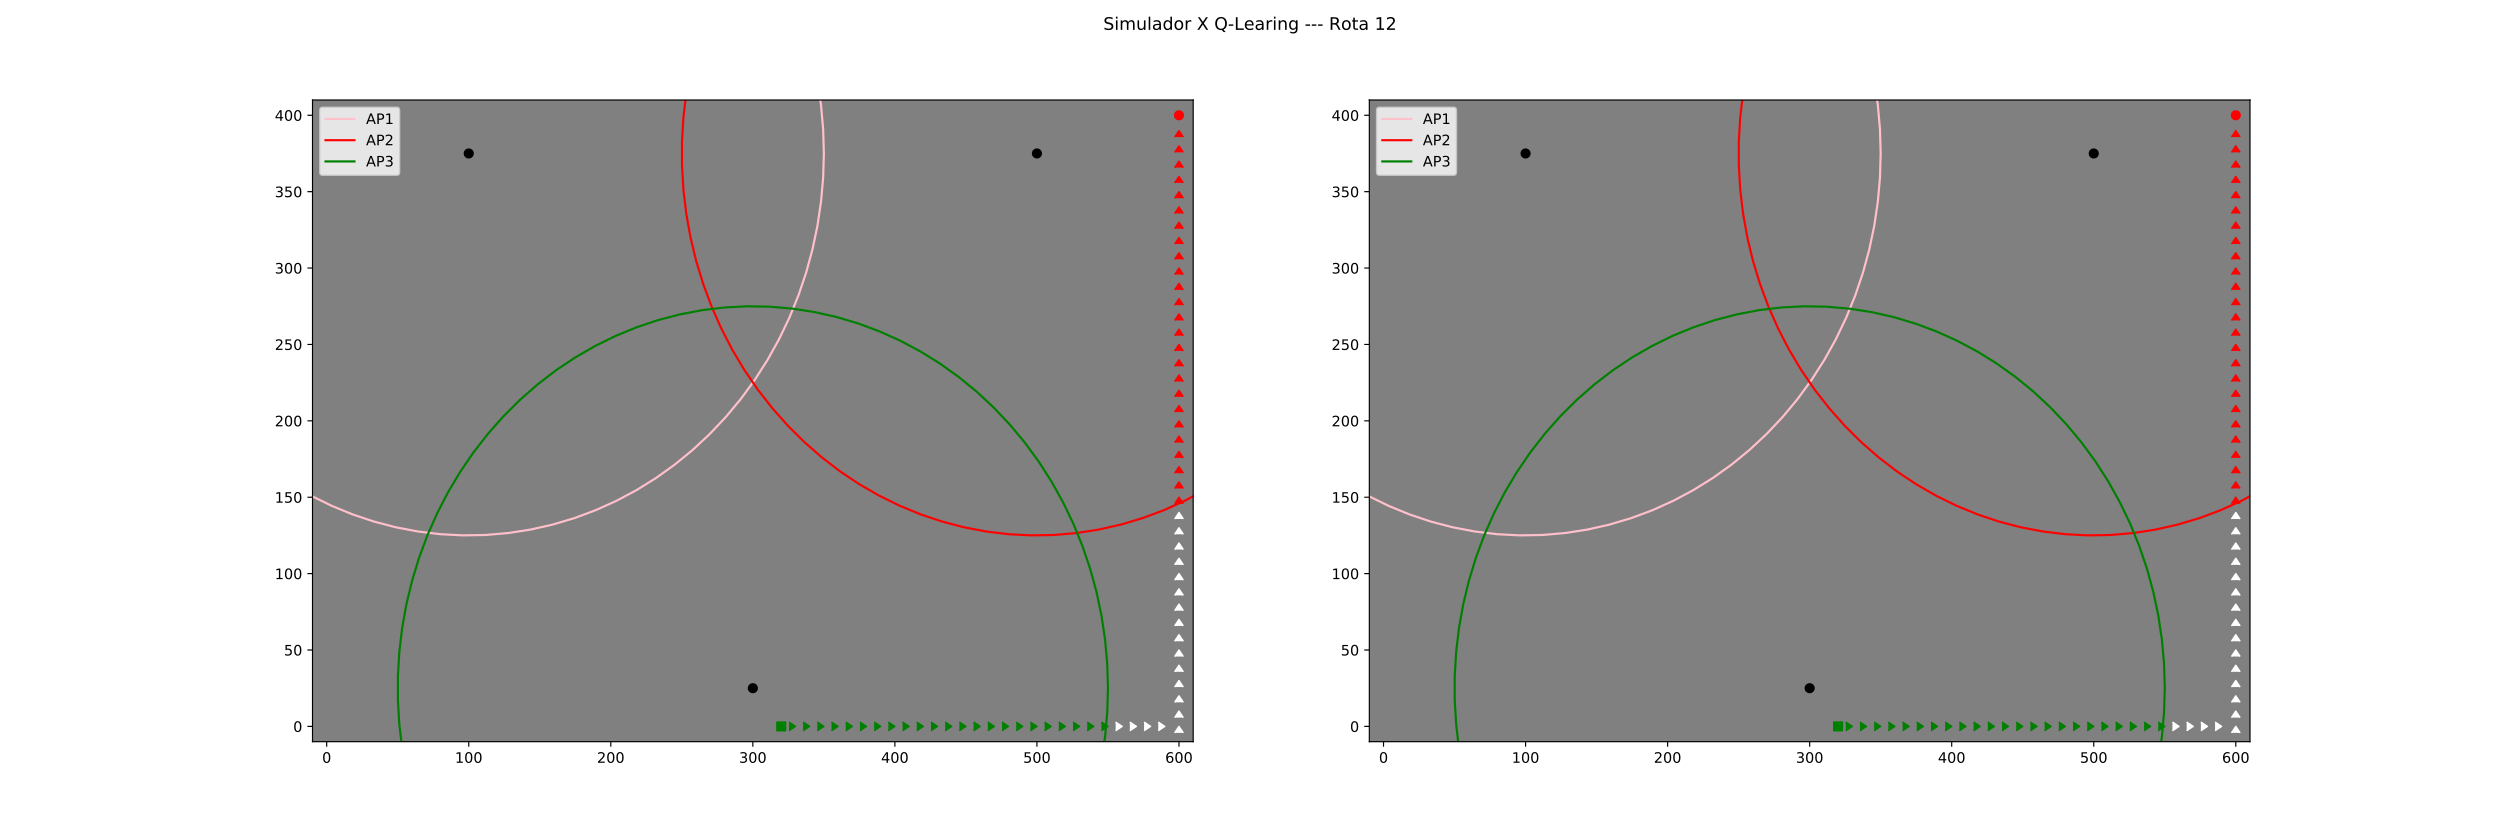 <?xml version="1.0" encoding="utf-8" standalone="no"?>
<!DOCTYPE svg PUBLIC "-//W3C//DTD SVG 1.1//EN"
  "http://www.w3.org/Graphics/SVG/1.1/DTD/svg11.dtd">
<!-- Created with matplotlib (http://matplotlib.org/) -->
<svg height="576pt" version="1.1" viewBox="0 0 1728 576" width="1728pt" xmlns="http://www.w3.org/2000/svg" xmlns:xlink="http://www.w3.org/1999/xlink">
 <defs>
  <style type="text/css">
*{stroke-linecap:butt;stroke-linejoin:round;}
  </style>
 </defs>
 <g id="figure_1">
  <g id="patch_1">
   <path d="M 0 576 
L 1728 576 
L 1728 0 
L 0 0 
z
" style="fill:#ffffff;"/>
  </g>
  <g id="axes_1">
   <g id="patch_2">
    <path d="M 216 512.64 
L 824.727 512.64 
L 824.727 69.12 
L 216 69.12 
z
" style="fill:#808080;"/>
   </g>
   <g id="matplotlib.axis_1">
    <g id="xtick_1">
     <g id="line2d_1">
      <defs>
       <path d="M 0 0 
L 0 3.5 
" id="mcdb5f5e934" style="stroke:#000000;stroke-width:0.8;"/>
      </defs>
      <g>
       <use style="stroke:#000000;stroke-width:0.8;" x="225.818" xlink:href="#mcdb5f5e934" y="512.64"/>
      </g>
     </g>
     <g id="text_1">
      <!-- 0 -->
      <defs>
       <path d="M 31.781 66.406 
Q 24.172 66.406 20.328 58.906 
Q 16.5 51.422 16.5 36.375 
Q 16.5 21.391 20.328 13.891 
Q 24.172 6.391 31.781 6.391 
Q 39.453 6.391 43.281 13.891 
Q 47.125 21.391 47.125 36.375 
Q 47.125 51.422 43.281 58.906 
Q 39.453 66.406 31.781 66.406 
z
M 31.781 74.219 
Q 44.047 74.219 50.516 64.516 
Q 56.984 54.828 56.984 36.375 
Q 56.984 17.969 50.516 8.266 
Q 44.047 -1.422 31.781 -1.422 
Q 19.531 -1.422 13.062 8.266 
Q 6.594 17.969 6.594 36.375 
Q 6.594 54.828 13.062 64.516 
Q 19.531 74.219 31.781 74.219 
z
" id="DejaVuSans-30"/>
      </defs>
      <g transform="translate(222.637 527.238)scale(0.1 -0.1)">
       <use xlink:href="#DejaVuSans-30"/>
      </g>
     </g>
    </g>
    <g id="xtick_2">
     <g id="line2d_2">
      <g>
       <use style="stroke:#000000;stroke-width:0.8;" x="324" xlink:href="#mcdb5f5e934" y="512.64"/>
      </g>
     </g>
     <g id="text_2">
      <!-- 100 -->
      <defs>
       <path d="M 12.406 8.297 
L 28.516 8.297 
L 28.516 63.922 
L 10.984 60.406 
L 10.984 69.391 
L 28.422 72.906 
L 38.281 72.906 
L 38.281 8.297 
L 54.391 8.297 
L 54.391 0 
L 12.406 0 
z
" id="DejaVuSans-31"/>
      </defs>
      <g transform="translate(314.456 527.238)scale(0.1 -0.1)">
       <use xlink:href="#DejaVuSans-31"/>
       <use x="63.623" xlink:href="#DejaVuSans-30"/>
       <use x="127.246" xlink:href="#DejaVuSans-30"/>
      </g>
     </g>
    </g>
    <g id="xtick_3">
     <g id="line2d_3">
      <g>
       <use style="stroke:#000000;stroke-width:0.8;" x="422.182" xlink:href="#mcdb5f5e934" y="512.64"/>
      </g>
     </g>
     <g id="text_3">
      <!-- 200 -->
      <defs>
       <path d="M 19.188 8.297 
L 53.609 8.297 
L 53.609 0 
L 7.328 0 
L 7.328 8.297 
Q 12.938 14.109 22.625 23.891 
Q 32.328 33.688 34.812 36.531 
Q 39.547 41.844 41.422 45.531 
Q 43.312 49.219 43.312 52.781 
Q 43.312 58.594 39.234 62.25 
Q 35.156 65.922 28.609 65.922 
Q 23.969 65.922 18.812 64.312 
Q 13.672 62.703 7.812 59.422 
L 7.812 69.391 
Q 13.766 71.781 18.938 73 
Q 24.125 74.219 28.422 74.219 
Q 39.75 74.219 46.484 68.547 
Q 53.219 62.891 53.219 53.422 
Q 53.219 48.922 51.531 44.891 
Q 49.859 40.875 45.406 35.406 
Q 44.188 33.984 37.641 27.219 
Q 31.109 20.453 19.188 8.297 
z
" id="DejaVuSans-32"/>
      </defs>
      <g transform="translate(412.638 527.238)scale(0.1 -0.1)">
       <use xlink:href="#DejaVuSans-32"/>
       <use x="63.623" xlink:href="#DejaVuSans-30"/>
       <use x="127.246" xlink:href="#DejaVuSans-30"/>
      </g>
     </g>
    </g>
    <g id="xtick_4">
     <g id="line2d_4">
      <g>
       <use style="stroke:#000000;stroke-width:0.8;" x="520.364" xlink:href="#mcdb5f5e934" y="512.64"/>
      </g>
     </g>
     <g id="text_4">
      <!-- 300 -->
      <defs>
       <path d="M 40.578 39.312 
Q 47.656 37.797 51.625 33 
Q 55.609 28.219 55.609 21.188 
Q 55.609 10.406 48.188 4.484 
Q 40.766 -1.422 27.094 -1.422 
Q 22.516 -1.422 17.656 -0.516 
Q 12.797 0.391 7.625 2.203 
L 7.625 11.719 
Q 11.719 9.328 16.594 8.109 
Q 21.484 6.891 26.812 6.891 
Q 36.078 6.891 40.938 10.547 
Q 45.797 14.203 45.797 21.188 
Q 45.797 27.641 41.281 31.266 
Q 36.766 34.906 28.719 34.906 
L 20.219 34.906 
L 20.219 43.016 
L 29.109 43.016 
Q 36.375 43.016 40.234 45.922 
Q 44.094 48.828 44.094 54.297 
Q 44.094 59.906 40.109 62.906 
Q 36.141 65.922 28.719 65.922 
Q 24.656 65.922 20.016 65.031 
Q 15.375 64.156 9.812 62.312 
L 9.812 71.094 
Q 15.438 72.656 20.344 73.438 
Q 25.25 74.219 29.594 74.219 
Q 40.828 74.219 47.359 69.109 
Q 53.906 64.016 53.906 55.328 
Q 53.906 49.266 50.438 45.094 
Q 46.969 40.922 40.578 39.312 
z
" id="DejaVuSans-33"/>
      </defs>
      <g transform="translate(510.82 527.238)scale(0.1 -0.1)">
       <use xlink:href="#DejaVuSans-33"/>
       <use x="63.623" xlink:href="#DejaVuSans-30"/>
       <use x="127.246" xlink:href="#DejaVuSans-30"/>
      </g>
     </g>
    </g>
    <g id="xtick_5">
     <g id="line2d_5">
      <g>
       <use style="stroke:#000000;stroke-width:0.8;" x="618.545" xlink:href="#mcdb5f5e934" y="512.64"/>
      </g>
     </g>
     <g id="text_5">
      <!-- 400 -->
      <defs>
       <path d="M 37.797 64.312 
L 12.891 25.391 
L 37.797 25.391 
z
M 35.203 72.906 
L 47.609 72.906 
L 47.609 25.391 
L 58.016 25.391 
L 58.016 17.188 
L 47.609 17.188 
L 47.609 0 
L 37.797 0 
L 37.797 17.188 
L 4.891 17.188 
L 4.891 26.703 
z
" id="DejaVuSans-34"/>
      </defs>
      <g transform="translate(609.002 527.238)scale(0.1 -0.1)">
       <use xlink:href="#DejaVuSans-34"/>
       <use x="63.623" xlink:href="#DejaVuSans-30"/>
       <use x="127.246" xlink:href="#DejaVuSans-30"/>
      </g>
     </g>
    </g>
    <g id="xtick_6">
     <g id="line2d_6">
      <g>
       <use style="stroke:#000000;stroke-width:0.8;" x="716.727" xlink:href="#mcdb5f5e934" y="512.64"/>
      </g>
     </g>
     <g id="text_6">
      <!-- 500 -->
      <defs>
       <path d="M 10.797 72.906 
L 49.516 72.906 
L 49.516 64.594 
L 19.828 64.594 
L 19.828 46.734 
Q 21.969 47.469 24.109 47.828 
Q 26.266 48.188 28.422 48.188 
Q 40.625 48.188 47.75 41.5 
Q 54.891 34.812 54.891 23.391 
Q 54.891 11.625 47.562 5.094 
Q 40.234 -1.422 26.906 -1.422 
Q 22.312 -1.422 17.547 -0.641 
Q 12.797 0.141 7.719 1.703 
L 7.719 11.625 
Q 12.109 9.234 16.797 8.062 
Q 21.484 6.891 26.703 6.891 
Q 35.156 6.891 40.078 11.328 
Q 45.016 15.766 45.016 23.391 
Q 45.016 31 40.078 35.438 
Q 35.156 39.891 26.703 39.891 
Q 22.75 39.891 18.812 39.016 
Q 14.891 38.141 10.797 36.281 
z
" id="DejaVuSans-35"/>
      </defs>
      <g transform="translate(707.184 527.238)scale(0.1 -0.1)">
       <use xlink:href="#DejaVuSans-35"/>
       <use x="63.623" xlink:href="#DejaVuSans-30"/>
       <use x="127.246" xlink:href="#DejaVuSans-30"/>
      </g>
     </g>
    </g>
    <g id="xtick_7">
     <g id="line2d_7">
      <g>
       <use style="stroke:#000000;stroke-width:0.8;" x="814.909" xlink:href="#mcdb5f5e934" y="512.64"/>
      </g>
     </g>
     <g id="text_7">
      <!-- 600 -->
      <defs>
       <path d="M 33.016 40.375 
Q 26.375 40.375 22.484 35.828 
Q 18.609 31.297 18.609 23.391 
Q 18.609 15.531 22.484 10.953 
Q 26.375 6.391 33.016 6.391 
Q 39.656 6.391 43.531 10.953 
Q 47.406 15.531 47.406 23.391 
Q 47.406 31.297 43.531 35.828 
Q 39.656 40.375 33.016 40.375 
z
M 52.594 71.297 
L 52.594 62.312 
Q 48.875 64.062 45.094 64.984 
Q 41.312 65.922 37.594 65.922 
Q 27.828 65.922 22.672 59.328 
Q 17.531 52.734 16.797 39.406 
Q 19.672 43.656 24.016 45.922 
Q 28.375 48.188 33.594 48.188 
Q 44.578 48.188 50.953 41.516 
Q 57.328 34.859 57.328 23.391 
Q 57.328 12.156 50.688 5.359 
Q 44.047 -1.422 33.016 -1.422 
Q 20.359 -1.422 13.672 8.266 
Q 6.984 17.969 6.984 36.375 
Q 6.984 53.656 15.188 63.938 
Q 23.391 74.219 37.203 74.219 
Q 40.922 74.219 44.703 73.484 
Q 48.484 72.75 52.594 71.297 
z
" id="DejaVuSans-36"/>
      </defs>
      <g transform="translate(805.365 527.238)scale(0.1 -0.1)">
       <use xlink:href="#DejaVuSans-36"/>
       <use x="63.623" xlink:href="#DejaVuSans-30"/>
       <use x="127.246" xlink:href="#DejaVuSans-30"/>
      </g>
     </g>
    </g>
   </g>
   <g id="matplotlib.axis_2">
    <g id="ytick_1">
     <g id="line2d_8">
      <defs>
       <path d="M 0 0 
L -3.5 0 
" id="mc64da33fce" style="stroke:#000000;stroke-width:0.8;"/>
      </defs>
      <g>
       <use style="stroke:#000000;stroke-width:0.8;" x="216" xlink:href="#mc64da33fce" y="502.08"/>
      </g>
     </g>
     <g id="text_8">
      <!-- 0 -->
      <g transform="translate(202.637 505.879)scale(0.1 -0.1)">
       <use xlink:href="#DejaVuSans-30"/>
      </g>
     </g>
    </g>
    <g id="ytick_2">
     <g id="line2d_9">
      <g>
       <use style="stroke:#000000;stroke-width:0.8;" x="216" xlink:href="#mc64da33fce" y="449.28"/>
      </g>
     </g>
     <g id="text_9">
      <!-- 50 -->
      <g transform="translate(196.275 453.079)scale(0.1 -0.1)">
       <use xlink:href="#DejaVuSans-35"/>
       <use x="63.623" xlink:href="#DejaVuSans-30"/>
      </g>
     </g>
    </g>
    <g id="ytick_3">
     <g id="line2d_10">
      <g>
       <use style="stroke:#000000;stroke-width:0.8;" x="216" xlink:href="#mc64da33fce" y="396.48"/>
      </g>
     </g>
     <g id="text_10">
      <!-- 100 -->
      <g transform="translate(189.912 400.279)scale(0.1 -0.1)">
       <use xlink:href="#DejaVuSans-31"/>
       <use x="63.623" xlink:href="#DejaVuSans-30"/>
       <use x="127.246" xlink:href="#DejaVuSans-30"/>
      </g>
     </g>
    </g>
    <g id="ytick_4">
     <g id="line2d_11">
      <g>
       <use style="stroke:#000000;stroke-width:0.8;" x="216" xlink:href="#mc64da33fce" y="343.68"/>
      </g>
     </g>
     <g id="text_11">
      <!-- 150 -->
      <g transform="translate(189.912 347.479)scale(0.1 -0.1)">
       <use xlink:href="#DejaVuSans-31"/>
       <use x="63.623" xlink:href="#DejaVuSans-35"/>
       <use x="127.246" xlink:href="#DejaVuSans-30"/>
      </g>
     </g>
    </g>
    <g id="ytick_5">
     <g id="line2d_12">
      <g>
       <use style="stroke:#000000;stroke-width:0.8;" x="216" xlink:href="#mc64da33fce" y="290.88"/>
      </g>
     </g>
     <g id="text_12">
      <!-- 200 -->
      <g transform="translate(189.912 294.679)scale(0.1 -0.1)">
       <use xlink:href="#DejaVuSans-32"/>
       <use x="63.623" xlink:href="#DejaVuSans-30"/>
       <use x="127.246" xlink:href="#DejaVuSans-30"/>
      </g>
     </g>
    </g>
    <g id="ytick_6">
     <g id="line2d_13">
      <g>
       <use style="stroke:#000000;stroke-width:0.8;" x="216" xlink:href="#mc64da33fce" y="238.08"/>
      </g>
     </g>
     <g id="text_13">
      <!-- 250 -->
      <g transform="translate(189.912 241.879)scale(0.1 -0.1)">
       <use xlink:href="#DejaVuSans-32"/>
       <use x="63.623" xlink:href="#DejaVuSans-35"/>
       <use x="127.246" xlink:href="#DejaVuSans-30"/>
      </g>
     </g>
    </g>
    <g id="ytick_7">
     <g id="line2d_14">
      <g>
       <use style="stroke:#000000;stroke-width:0.8;" x="216" xlink:href="#mc64da33fce" y="185.28"/>
      </g>
     </g>
     <g id="text_14">
      <!-- 300 -->
      <g transform="translate(189.912 189.079)scale(0.1 -0.1)">
       <use xlink:href="#DejaVuSans-33"/>
       <use x="63.623" xlink:href="#DejaVuSans-30"/>
       <use x="127.246" xlink:href="#DejaVuSans-30"/>
      </g>
     </g>
    </g>
    <g id="ytick_8">
     <g id="line2d_15">
      <g>
       <use style="stroke:#000000;stroke-width:0.8;" x="216" xlink:href="#mc64da33fce" y="132.48"/>
      </g>
     </g>
     <g id="text_15">
      <!-- 350 -->
      <g transform="translate(189.912 136.279)scale(0.1 -0.1)">
       <use xlink:href="#DejaVuSans-33"/>
       <use x="63.623" xlink:href="#DejaVuSans-35"/>
       <use x="127.246" xlink:href="#DejaVuSans-30"/>
      </g>
     </g>
    </g>
    <g id="ytick_9">
     <g id="line2d_16">
      <g>
       <use style="stroke:#000000;stroke-width:0.8;" x="216" xlink:href="#mc64da33fce" y="79.68"/>
      </g>
     </g>
     <g id="text_16">
      <!-- 400 -->
      <g transform="translate(189.912 83.479)scale(0.1 -0.1)">
       <use xlink:href="#DejaVuSans-34"/>
       <use x="63.623" xlink:href="#DejaVuSans-30"/>
       <use x="127.246" xlink:href="#DejaVuSans-30"/>
      </g>
     </g>
    </g>
   </g>
   <g id="line2d_17">
    <defs>
     <path d="M 0 3 
C 0.796 3 1.559 2.684 2.121 2.121 
C 2.684 1.559 3 0.796 3 0 
C 3 -0.796 2.684 -1.559 2.121 -2.121 
C 1.559 -2.684 0.796 -3 0 -3 
C -0.796 -3 -1.559 -2.684 -2.121 -2.121 
C -2.684 -1.559 -3 -0.796 -3 0 
C -3 0.796 -2.684 1.559 -2.121 2.121 
C -1.559 2.684 -0.796 3 0 3 
z
" id="m154f3f2e57" style="stroke:#000000;"/>
    </defs>
    <g clip-path="url(#pdf978d010f)">
     <use style="stroke:#000000;" x="324" xlink:href="#m154f3f2e57" y="106.08"/>
    </g>
   </g>
   <g id="line2d_18">
    <path clip-path="url(#pdf978d010f)" d="M 569.455 106.08 
L 568.96 89.336 
L 567.48 72.66 
L 565.019 56.118 
L 561.587 39.777 
L 557.199 23.703 
L 551.872 7.961 
L 548.226 -1 
M 99.683 -1 
L 99.137 0.234 
L 93.348 15.787 
L 88.488 31.703 
L 84.576 47.918 
L 81.629 64.368 
L 79.657 80.985 
L 78.669 97.704 
L 78.669 114.456 
L 79.657 131.175 
L 81.629 147.792 
L 84.576 164.242 
L 88.488 180.457 
L 93.348 196.373 
L 99.137 211.926 
L 105.831 227.052 
L 113.404 241.691 
L 121.825 255.784 
L 131.06 269.274 
L 141.071 282.107 
L 151.82 294.231 
L 163.261 305.598 
L 175.35 316.161 
L 188.038 325.878 
L 201.273 334.711 
L 215.002 342.622 
L 229.17 349.582 
L 243.72 355.56 
L 258.593 360.534 
L 273.729 364.484 
L 289.068 367.393 
L 304.548 369.25 
L 320.106 370.047 
L 335.679 369.781 
L 351.206 368.453 
L 366.623 366.069 
L 381.868 362.638 
L 396.88 358.174 
L 411.599 352.695 
L 425.966 346.223 
L 439.921 338.784 
L 453.41 330.408 
L 466.378 321.128 
L 478.772 310.983 
L 490.543 300.012 
L 501.644 288.261 
L 512.029 275.776 
L 521.657 262.608 
L 530.49 248.809 
L 538.49 234.436 
L 545.627 219.546 
L 551.872 204.199 
L 557.199 188.457 
L 561.587 172.383 
L 565.019 156.042 
L 567.48 139.5 
L 568.96 122.824 
L 569.455 106.08 
" style="fill:none;stroke:#ffc0cb;stroke-linecap:square;stroke-width:1.5;"/>
   </g>
   <g id="line2d_19">
    <g clip-path="url(#pdf978d010f)">
     <use style="stroke:#000000;" x="716.727" xlink:href="#m154f3f2e57" y="106.08"/>
    </g>
   </g>
   <g id="line2d_20">
    <path clip-path="url(#pdf978d010f)" d="M 962.182 106.08 
L 961.688 89.336 
L 960.207 72.66 
L 957.746 56.118 
L 954.315 39.777 
L 949.927 23.703 
L 944.599 7.961 
L 940.953 -1 
M 492.411 -1 
L 491.864 0.234 
L 486.075 15.787 
L 481.215 31.703 
L 477.304 47.918 
L 474.356 64.368 
L 472.384 80.985 
L 471.396 97.704 
L 471.396 114.456 
L 472.384 131.175 
L 474.356 147.792 
L 477.304 164.242 
L 481.215 180.457 
L 486.075 196.373 
L 491.864 211.926 
L 498.559 227.052 
L 506.131 241.691 
L 514.552 255.784 
L 523.787 269.274 
L 533.799 282.107 
L 544.547 294.231 
L 555.989 305.598 
L 568.078 316.161 
L 580.765 325.878 
L 594 334.711 
L 607.729 342.622 
L 621.897 349.582 
L 636.447 355.56 
L 651.32 360.534 
L 666.457 364.484 
L 681.795 367.393 
L 697.275 369.25 
L 712.833 370.047 
L 728.406 369.781 
L 743.933 368.453 
L 759.35 366.069 
L 774.595 362.638 
L 789.608 358.174 
L 804.327 352.695 
L 818.693 346.223 
L 832.648 338.784 
L 846.137 330.408 
L 859.105 321.128 
L 871.499 310.983 
L 883.27 300.012 
L 894.371 288.261 
L 904.756 275.776 
L 914.385 262.608 
L 923.217 248.809 
L 931.218 234.436 
L 938.355 219.546 
L 944.599 204.199 
L 949.927 188.457 
L 954.315 172.383 
L 957.746 156.042 
L 960.207 139.5 
L 961.688 122.824 
L 962.182 106.08 
" style="fill:none;stroke:#ff0000;stroke-linecap:square;stroke-width:1.5;"/>
   </g>
   <g id="line2d_21">
    <g clip-path="url(#pdf978d010f)">
     <use style="stroke:#000000;" x="520.364" xlink:href="#m154f3f2e57" y="475.68"/>
    </g>
   </g>
   <g id="line2d_22">
    <path clip-path="url(#pdf978d010f)" d="M 765.818 475.68 
L 765.324 458.936 
L 763.843 442.26 
L 761.382 425.718 
L 757.951 409.377 
L 753.563 393.303 
L 748.236 377.561 
L 741.991 362.214 
L 734.854 347.324 
L 726.853 332.951 
L 718.021 319.152 
L 708.393 305.984 
L 698.007 293.499 
L 686.907 281.748 
L 675.136 270.777 
L 662.741 260.632 
L 649.774 251.352 
L 636.285 242.976 
L 622.329 235.537 
L 607.963 229.065 
L 593.244 223.586 
L 578.232 219.122 
L 562.986 215.691 
L 547.569 213.307 
L 532.043 211.979 
L 516.469 211.713 
L 500.911 212.51 
L 485.432 214.367 
L 470.093 217.276 
L 454.956 221.226 
L 440.083 226.2 
L 425.533 232.178 
L 411.365 239.138 
L 397.636 247.049 
L 384.401 255.882 
L 371.714 265.599 
L 359.625 276.162 
L 348.183 287.529 
L 337.435 299.653 
L 327.423 312.486 
L 318.188 325.976 
L 309.768 340.069 
L 302.195 354.708 
L 295.501 369.834 
L 289.712 385.387 
L 284.852 401.303 
L 280.94 417.518 
L 277.992 433.968 
L 276.021 450.585 
L 275.033 467.304 
L 275.033 484.056 
L 276.021 500.775 
L 277.992 517.392 
L 280.94 533.842 
L 284.852 550.057 
L 289.712 565.973 
L 293.816 577 
M 746.933 577 
L 748.236 573.799 
L 753.563 558.057 
L 757.951 541.983 
L 761.382 525.642 
L 763.843 509.1 
L 765.324 492.424 
L 765.818 475.68 
" style="fill:none;stroke:#008000;stroke-linecap:square;stroke-width:1.5;"/>
   </g>
   <g id="line2d_23">
    <path clip-path="url(#pdf978d010f)" d="M 540 502.08 
" style="fill:none;stroke:#008000;stroke-linecap:square;stroke-width:1.5;"/>
    <defs>
     <path d="M -3 3 
L 3 3 
L 3 -3 
L -3 -3 
z
" id="m80423ab4b5" style="stroke:#008000;stroke-linejoin:miter;"/>
    </defs>
    <g clip-path="url(#pdf978d010f)">
     <use style="fill:#008000;stroke:#008000;stroke-linejoin:miter;" x="540" xlink:href="#m80423ab4b5" y="502.08"/>
    </g>
   </g>
   <g id="line2d_24">
    <path clip-path="url(#pdf978d010f)" d="M 549.818 502.08 
" style="fill:none;stroke:#008000;stroke-linecap:square;stroke-width:1.5;"/>
    <defs>
     <path d="M -4.5 3 
L 0 0 
L -4.5 -3 
" id="m93f6ace78d" style="stroke:#008000;stroke-linejoin:miter;"/>
    </defs>
    <g clip-path="url(#pdf978d010f)">
     <use style="fill:#008000;stroke:#008000;stroke-linejoin:miter;" x="549.818" xlink:href="#m93f6ace78d" y="502.08"/>
    </g>
   </g>
   <g id="line2d_25">
    <path clip-path="url(#pdf978d010f)" d="M 559.636 502.08 
" style="fill:none;stroke:#008000;stroke-linecap:square;stroke-width:1.5;"/>
    <g clip-path="url(#pdf978d010f)">
     <use style="fill:#008000;stroke:#008000;stroke-linejoin:miter;" x="559.636" xlink:href="#m93f6ace78d" y="502.08"/>
    </g>
   </g>
   <g id="line2d_26">
    <path clip-path="url(#pdf978d010f)" d="M 569.455 502.08 
" style="fill:none;stroke:#008000;stroke-linecap:square;stroke-width:1.5;"/>
    <g clip-path="url(#pdf978d010f)">
     <use style="fill:#008000;stroke:#008000;stroke-linejoin:miter;" x="569.455" xlink:href="#m93f6ace78d" y="502.08"/>
    </g>
   </g>
   <g id="line2d_27">
    <path clip-path="url(#pdf978d010f)" d="M 579.273 502.08 
" style="fill:none;stroke:#008000;stroke-linecap:square;stroke-width:1.5;"/>
    <g clip-path="url(#pdf978d010f)">
     <use style="fill:#008000;stroke:#008000;stroke-linejoin:miter;" x="579.273" xlink:href="#m93f6ace78d" y="502.08"/>
    </g>
   </g>
   <g id="line2d_28">
    <path clip-path="url(#pdf978d010f)" d="M 589.091 502.08 
" style="fill:none;stroke:#008000;stroke-linecap:square;stroke-width:1.5;"/>
    <g clip-path="url(#pdf978d010f)">
     <use style="fill:#008000;stroke:#008000;stroke-linejoin:miter;" x="589.091" xlink:href="#m93f6ace78d" y="502.08"/>
    </g>
   </g>
   <g id="line2d_29">
    <path clip-path="url(#pdf978d010f)" d="M 598.909 502.08 
" style="fill:none;stroke:#008000;stroke-linecap:square;stroke-width:1.5;"/>
    <g clip-path="url(#pdf978d010f)">
     <use style="fill:#008000;stroke:#008000;stroke-linejoin:miter;" x="598.909" xlink:href="#m93f6ace78d" y="502.08"/>
    </g>
   </g>
   <g id="line2d_30">
    <path clip-path="url(#pdf978d010f)" d="M 608.727 502.08 
" style="fill:none;stroke:#008000;stroke-linecap:square;stroke-width:1.5;"/>
    <g clip-path="url(#pdf978d010f)">
     <use style="fill:#008000;stroke:#008000;stroke-linejoin:miter;" x="608.727" xlink:href="#m93f6ace78d" y="502.08"/>
    </g>
   </g>
   <g id="line2d_31">
    <path clip-path="url(#pdf978d010f)" d="M 618.545 502.08 
" style="fill:none;stroke:#008000;stroke-linecap:square;stroke-width:1.5;"/>
    <g clip-path="url(#pdf978d010f)">
     <use style="fill:#008000;stroke:#008000;stroke-linejoin:miter;" x="618.545" xlink:href="#m93f6ace78d" y="502.08"/>
    </g>
   </g>
   <g id="line2d_32">
    <path clip-path="url(#pdf978d010f)" d="M 628.364 502.08 
" style="fill:none;stroke:#008000;stroke-linecap:square;stroke-width:1.5;"/>
    <g clip-path="url(#pdf978d010f)">
     <use style="fill:#008000;stroke:#008000;stroke-linejoin:miter;" x="628.364" xlink:href="#m93f6ace78d" y="502.08"/>
    </g>
   </g>
   <g id="line2d_33">
    <path clip-path="url(#pdf978d010f)" d="M 638.182 502.08 
" style="fill:none;stroke:#008000;stroke-linecap:square;stroke-width:1.5;"/>
    <g clip-path="url(#pdf978d010f)">
     <use style="fill:#008000;stroke:#008000;stroke-linejoin:miter;" x="638.182" xlink:href="#m93f6ace78d" y="502.08"/>
    </g>
   </g>
   <g id="line2d_34">
    <path clip-path="url(#pdf978d010f)" d="M 648 502.08 
" style="fill:none;stroke:#008000;stroke-linecap:square;stroke-width:1.5;"/>
    <g clip-path="url(#pdf978d010f)">
     <use style="fill:#008000;stroke:#008000;stroke-linejoin:miter;" x="648" xlink:href="#m93f6ace78d" y="502.08"/>
    </g>
   </g>
   <g id="line2d_35">
    <path clip-path="url(#pdf978d010f)" d="M 657.818 502.08 
" style="fill:none;stroke:#008000;stroke-linecap:square;stroke-width:1.5;"/>
    <g clip-path="url(#pdf978d010f)">
     <use style="fill:#008000;stroke:#008000;stroke-linejoin:miter;" x="657.818" xlink:href="#m93f6ace78d" y="502.08"/>
    </g>
   </g>
   <g id="line2d_36">
    <path clip-path="url(#pdf978d010f)" d="M 667.636 502.08 
" style="fill:none;stroke:#008000;stroke-linecap:square;stroke-width:1.5;"/>
    <g clip-path="url(#pdf978d010f)">
     <use style="fill:#008000;stroke:#008000;stroke-linejoin:miter;" x="667.636" xlink:href="#m93f6ace78d" y="502.08"/>
    </g>
   </g>
   <g id="line2d_37">
    <path clip-path="url(#pdf978d010f)" d="M 677.455 502.08 
" style="fill:none;stroke:#008000;stroke-linecap:square;stroke-width:1.5;"/>
    <g clip-path="url(#pdf978d010f)">
     <use style="fill:#008000;stroke:#008000;stroke-linejoin:miter;" x="677.455" xlink:href="#m93f6ace78d" y="502.08"/>
    </g>
   </g>
   <g id="line2d_38">
    <path clip-path="url(#pdf978d010f)" d="M 687.273 502.08 
" style="fill:none;stroke:#008000;stroke-linecap:square;stroke-width:1.5;"/>
    <g clip-path="url(#pdf978d010f)">
     <use style="fill:#008000;stroke:#008000;stroke-linejoin:miter;" x="687.273" xlink:href="#m93f6ace78d" y="502.08"/>
    </g>
   </g>
   <g id="line2d_39">
    <path clip-path="url(#pdf978d010f)" d="M 697.091 502.08 
" style="fill:none;stroke:#008000;stroke-linecap:square;stroke-width:1.5;"/>
    <g clip-path="url(#pdf978d010f)">
     <use style="fill:#008000;stroke:#008000;stroke-linejoin:miter;" x="697.091" xlink:href="#m93f6ace78d" y="502.08"/>
    </g>
   </g>
   <g id="line2d_40">
    <path clip-path="url(#pdf978d010f)" d="M 706.909 502.08 
" style="fill:none;stroke:#008000;stroke-linecap:square;stroke-width:1.5;"/>
    <g clip-path="url(#pdf978d010f)">
     <use style="fill:#008000;stroke:#008000;stroke-linejoin:miter;" x="706.909" xlink:href="#m93f6ace78d" y="502.08"/>
    </g>
   </g>
   <g id="line2d_41">
    <path clip-path="url(#pdf978d010f)" d="M 716.727 502.08 
" style="fill:none;stroke:#008000;stroke-linecap:square;stroke-width:1.5;"/>
    <g clip-path="url(#pdf978d010f)">
     <use style="fill:#008000;stroke:#008000;stroke-linejoin:miter;" x="716.727" xlink:href="#m93f6ace78d" y="502.08"/>
    </g>
   </g>
   <g id="line2d_42">
    <path clip-path="url(#pdf978d010f)" d="M 726.545 502.08 
" style="fill:none;stroke:#008000;stroke-linecap:square;stroke-width:1.5;"/>
    <g clip-path="url(#pdf978d010f)">
     <use style="fill:#008000;stroke:#008000;stroke-linejoin:miter;" x="726.545" xlink:href="#m93f6ace78d" y="502.08"/>
    </g>
   </g>
   <g id="line2d_43">
    <path clip-path="url(#pdf978d010f)" d="M 736.364 502.08 
" style="fill:none;stroke:#008000;stroke-linecap:square;stroke-width:1.5;"/>
    <g clip-path="url(#pdf978d010f)">
     <use style="fill:#008000;stroke:#008000;stroke-linejoin:miter;" x="736.364" xlink:href="#m93f6ace78d" y="502.08"/>
    </g>
   </g>
   <g id="line2d_44">
    <path clip-path="url(#pdf978d010f)" d="M 746.182 502.08 
" style="fill:none;stroke:#008000;stroke-linecap:square;stroke-width:1.5;"/>
    <g clip-path="url(#pdf978d010f)">
     <use style="fill:#008000;stroke:#008000;stroke-linejoin:miter;" x="746.182" xlink:href="#m93f6ace78d" y="502.08"/>
    </g>
   </g>
   <g id="line2d_45">
    <path clip-path="url(#pdf978d010f)" d="M 756 502.08 
" style="fill:none;stroke:#008000;stroke-linecap:square;stroke-width:1.5;"/>
    <g clip-path="url(#pdf978d010f)">
     <use style="fill:#008000;stroke:#008000;stroke-linejoin:miter;" x="756" xlink:href="#m93f6ace78d" y="502.08"/>
    </g>
   </g>
   <g id="line2d_46">
    <path clip-path="url(#pdf978d010f)" d="M 765.818 502.08 
" style="fill:none;stroke:#008000;stroke-linecap:square;stroke-width:1.5;"/>
    <g clip-path="url(#pdf978d010f)">
     <use style="fill:#008000;stroke:#008000;stroke-linejoin:miter;" x="765.818" xlink:href="#m93f6ace78d" y="502.08"/>
    </g>
   </g>
   <g id="line2d_47">
    <path clip-path="url(#pdf978d010f)" d="M 775.636 502.08 
" style="fill:none;stroke:#ffffff;stroke-linecap:square;stroke-width:1.5;"/>
    <defs>
     <path d="M -4.5 3 
L 0 0 
L -4.5 -3 
" id="m24f2e17dd2" style="stroke:#ffffff;stroke-linejoin:miter;"/>
    </defs>
    <g clip-path="url(#pdf978d010f)">
     <use style="fill:#ffffff;stroke:#ffffff;stroke-linejoin:miter;" x="775.636" xlink:href="#m24f2e17dd2" y="502.08"/>
    </g>
   </g>
   <g id="line2d_48">
    <path clip-path="url(#pdf978d010f)" d="M 785.455 502.08 
" style="fill:none;stroke:#ffffff;stroke-linecap:square;stroke-width:1.5;"/>
    <g clip-path="url(#pdf978d010f)">
     <use style="fill:#ffffff;stroke:#ffffff;stroke-linejoin:miter;" x="785.455" xlink:href="#m24f2e17dd2" y="502.08"/>
    </g>
   </g>
   <g id="line2d_49">
    <path clip-path="url(#pdf978d010f)" d="M 795.273 502.08 
" style="fill:none;stroke:#ffffff;stroke-linecap:square;stroke-width:1.5;"/>
    <g clip-path="url(#pdf978d010f)">
     <use style="fill:#ffffff;stroke:#ffffff;stroke-linejoin:miter;" x="795.273" xlink:href="#m24f2e17dd2" y="502.08"/>
    </g>
   </g>
   <g id="line2d_50">
    <path clip-path="url(#pdf978d010f)" d="M 805.091 502.08 
" style="fill:none;stroke:#ffffff;stroke-linecap:square;stroke-width:1.5;"/>
    <g clip-path="url(#pdf978d010f)">
     <use style="fill:#ffffff;stroke:#ffffff;stroke-linejoin:miter;" x="805.091" xlink:href="#m24f2e17dd2" y="502.08"/>
    </g>
   </g>
   <g id="line2d_51">
    <path clip-path="url(#pdf978d010f)" d="M 814.909 502.08 
" style="fill:none;stroke:#ffffff;stroke-linecap:square;stroke-width:1.5;"/>
    <defs>
     <path d="M 3 4.5 
L 0 0 
L -3 4.5 
" id="m7198f244c3" style="stroke:#ffffff;stroke-linejoin:miter;"/>
    </defs>
    <g clip-path="url(#pdf978d010f)">
     <use style="fill:#ffffff;stroke:#ffffff;stroke-linejoin:miter;" x="814.909" xlink:href="#m7198f244c3" y="502.08"/>
    </g>
   </g>
   <g id="line2d_52">
    <path clip-path="url(#pdf978d010f)" d="M 814.909 491.52 
" style="fill:none;stroke:#ffffff;stroke-linecap:square;stroke-width:1.5;"/>
    <g clip-path="url(#pdf978d010f)">
     <use style="fill:#ffffff;stroke:#ffffff;stroke-linejoin:miter;" x="814.909" xlink:href="#m7198f244c3" y="491.52"/>
    </g>
   </g>
   <g id="line2d_53">
    <path clip-path="url(#pdf978d010f)" d="M 814.909 480.96 
" style="fill:none;stroke:#ffffff;stroke-linecap:square;stroke-width:1.5;"/>
    <g clip-path="url(#pdf978d010f)">
     <use style="fill:#ffffff;stroke:#ffffff;stroke-linejoin:miter;" x="814.909" xlink:href="#m7198f244c3" y="480.96"/>
    </g>
   </g>
   <g id="line2d_54">
    <path clip-path="url(#pdf978d010f)" d="M 814.909 470.4 
" style="fill:none;stroke:#ffffff;stroke-linecap:square;stroke-width:1.5;"/>
    <g clip-path="url(#pdf978d010f)">
     <use style="fill:#ffffff;stroke:#ffffff;stroke-linejoin:miter;" x="814.909" xlink:href="#m7198f244c3" y="470.4"/>
    </g>
   </g>
   <g id="line2d_55">
    <path clip-path="url(#pdf978d010f)" d="M 814.909 459.84 
" style="fill:none;stroke:#ffffff;stroke-linecap:square;stroke-width:1.5;"/>
    <g clip-path="url(#pdf978d010f)">
     <use style="fill:#ffffff;stroke:#ffffff;stroke-linejoin:miter;" x="814.909" xlink:href="#m7198f244c3" y="459.84"/>
    </g>
   </g>
   <g id="line2d_56">
    <path clip-path="url(#pdf978d010f)" d="M 814.909 449.28 
" style="fill:none;stroke:#ffffff;stroke-linecap:square;stroke-width:1.5;"/>
    <g clip-path="url(#pdf978d010f)">
     <use style="fill:#ffffff;stroke:#ffffff;stroke-linejoin:miter;" x="814.909" xlink:href="#m7198f244c3" y="449.28"/>
    </g>
   </g>
   <g id="line2d_57">
    <path clip-path="url(#pdf978d010f)" d="M 814.909 438.72 
" style="fill:none;stroke:#ffffff;stroke-linecap:square;stroke-width:1.5;"/>
    <g clip-path="url(#pdf978d010f)">
     <use style="fill:#ffffff;stroke:#ffffff;stroke-linejoin:miter;" x="814.909" xlink:href="#m7198f244c3" y="438.72"/>
    </g>
   </g>
   <g id="line2d_58">
    <path clip-path="url(#pdf978d010f)" d="M 814.909 428.16 
" style="fill:none;stroke:#ffffff;stroke-linecap:square;stroke-width:1.5;"/>
    <g clip-path="url(#pdf978d010f)">
     <use style="fill:#ffffff;stroke:#ffffff;stroke-linejoin:miter;" x="814.909" xlink:href="#m7198f244c3" y="428.16"/>
    </g>
   </g>
   <g id="line2d_59">
    <path clip-path="url(#pdf978d010f)" d="M 814.909 417.6 
" style="fill:none;stroke:#ffffff;stroke-linecap:square;stroke-width:1.5;"/>
    <g clip-path="url(#pdf978d010f)">
     <use style="fill:#ffffff;stroke:#ffffff;stroke-linejoin:miter;" x="814.909" xlink:href="#m7198f244c3" y="417.6"/>
    </g>
   </g>
   <g id="line2d_60">
    <path clip-path="url(#pdf978d010f)" d="M 814.909 407.04 
" style="fill:none;stroke:#ffffff;stroke-linecap:square;stroke-width:1.5;"/>
    <g clip-path="url(#pdf978d010f)">
     <use style="fill:#ffffff;stroke:#ffffff;stroke-linejoin:miter;" x="814.909" xlink:href="#m7198f244c3" y="407.04"/>
    </g>
   </g>
   <g id="line2d_61">
    <path clip-path="url(#pdf978d010f)" d="M 814.909 396.48 
" style="fill:none;stroke:#ffffff;stroke-linecap:square;stroke-width:1.5;"/>
    <g clip-path="url(#pdf978d010f)">
     <use style="fill:#ffffff;stroke:#ffffff;stroke-linejoin:miter;" x="814.909" xlink:href="#m7198f244c3" y="396.48"/>
    </g>
   </g>
   <g id="line2d_62">
    <path clip-path="url(#pdf978d010f)" d="M 814.909 385.92 
" style="fill:none;stroke:#ffffff;stroke-linecap:square;stroke-width:1.5;"/>
    <g clip-path="url(#pdf978d010f)">
     <use style="fill:#ffffff;stroke:#ffffff;stroke-linejoin:miter;" x="814.909" xlink:href="#m7198f244c3" y="385.92"/>
    </g>
   </g>
   <g id="line2d_63">
    <path clip-path="url(#pdf978d010f)" d="M 814.909 375.36 
" style="fill:none;stroke:#ffffff;stroke-linecap:square;stroke-width:1.5;"/>
    <g clip-path="url(#pdf978d010f)">
     <use style="fill:#ffffff;stroke:#ffffff;stroke-linejoin:miter;" x="814.909" xlink:href="#m7198f244c3" y="375.36"/>
    </g>
   </g>
   <g id="line2d_64">
    <path clip-path="url(#pdf978d010f)" d="M 814.909 364.8 
" style="fill:none;stroke:#ffffff;stroke-linecap:square;stroke-width:1.5;"/>
    <g clip-path="url(#pdf978d010f)">
     <use style="fill:#ffffff;stroke:#ffffff;stroke-linejoin:miter;" x="814.909" xlink:href="#m7198f244c3" y="364.8"/>
    </g>
   </g>
   <g id="line2d_65">
    <path clip-path="url(#pdf978d010f)" d="M 814.909 354.24 
" style="fill:none;stroke:#ffffff;stroke-linecap:square;stroke-width:1.5;"/>
    <g clip-path="url(#pdf978d010f)">
     <use style="fill:#ffffff;stroke:#ffffff;stroke-linejoin:miter;" x="814.909" xlink:href="#m7198f244c3" y="354.24"/>
    </g>
   </g>
   <g id="line2d_66">
    <path clip-path="url(#pdf978d010f)" d="M 814.909 343.68 
" style="fill:none;stroke:#ff0000;stroke-linecap:square;stroke-width:1.5;"/>
    <defs>
     <path d="M 3 4.5 
L 0 0 
L -3 4.5 
" id="m960be399e2" style="stroke:#ff0000;stroke-linejoin:miter;"/>
    </defs>
    <g clip-path="url(#pdf978d010f)">
     <use style="fill:#ff0000;stroke:#ff0000;stroke-linejoin:miter;" x="814.909" xlink:href="#m960be399e2" y="343.68"/>
    </g>
   </g>
   <g id="line2d_67">
    <path clip-path="url(#pdf978d010f)" d="M 814.909 333.12 
" style="fill:none;stroke:#ff0000;stroke-linecap:square;stroke-width:1.5;"/>
    <g clip-path="url(#pdf978d010f)">
     <use style="fill:#ff0000;stroke:#ff0000;stroke-linejoin:miter;" x="814.909" xlink:href="#m960be399e2" y="333.12"/>
    </g>
   </g>
   <g id="line2d_68">
    <path clip-path="url(#pdf978d010f)" d="M 814.909 322.56 
" style="fill:none;stroke:#ff0000;stroke-linecap:square;stroke-width:1.5;"/>
    <g clip-path="url(#pdf978d010f)">
     <use style="fill:#ff0000;stroke:#ff0000;stroke-linejoin:miter;" x="814.909" xlink:href="#m960be399e2" y="322.56"/>
    </g>
   </g>
   <g id="line2d_69">
    <path clip-path="url(#pdf978d010f)" d="M 814.909 312 
" style="fill:none;stroke:#ff0000;stroke-linecap:square;stroke-width:1.5;"/>
    <g clip-path="url(#pdf978d010f)">
     <use style="fill:#ff0000;stroke:#ff0000;stroke-linejoin:miter;" x="814.909" xlink:href="#m960be399e2" y="312"/>
    </g>
   </g>
   <g id="line2d_70">
    <path clip-path="url(#pdf978d010f)" d="M 814.909 301.44 
" style="fill:none;stroke:#ff0000;stroke-linecap:square;stroke-width:1.5;"/>
    <g clip-path="url(#pdf978d010f)">
     <use style="fill:#ff0000;stroke:#ff0000;stroke-linejoin:miter;" x="814.909" xlink:href="#m960be399e2" y="301.44"/>
    </g>
   </g>
   <g id="line2d_71">
    <path clip-path="url(#pdf978d010f)" d="M 814.909 290.88 
" style="fill:none;stroke:#ff0000;stroke-linecap:square;stroke-width:1.5;"/>
    <g clip-path="url(#pdf978d010f)">
     <use style="fill:#ff0000;stroke:#ff0000;stroke-linejoin:miter;" x="814.909" xlink:href="#m960be399e2" y="290.88"/>
    </g>
   </g>
   <g id="line2d_72">
    <path clip-path="url(#pdf978d010f)" d="M 814.909 280.32 
" style="fill:none;stroke:#ff0000;stroke-linecap:square;stroke-width:1.5;"/>
    <g clip-path="url(#pdf978d010f)">
     <use style="fill:#ff0000;stroke:#ff0000;stroke-linejoin:miter;" x="814.909" xlink:href="#m960be399e2" y="280.32"/>
    </g>
   </g>
   <g id="line2d_73">
    <path clip-path="url(#pdf978d010f)" d="M 814.909 269.76 
" style="fill:none;stroke:#ff0000;stroke-linecap:square;stroke-width:1.5;"/>
    <g clip-path="url(#pdf978d010f)">
     <use style="fill:#ff0000;stroke:#ff0000;stroke-linejoin:miter;" x="814.909" xlink:href="#m960be399e2" y="269.76"/>
    </g>
   </g>
   <g id="line2d_74">
    <path clip-path="url(#pdf978d010f)" d="M 814.909 259.2 
" style="fill:none;stroke:#ff0000;stroke-linecap:square;stroke-width:1.5;"/>
    <g clip-path="url(#pdf978d010f)">
     <use style="fill:#ff0000;stroke:#ff0000;stroke-linejoin:miter;" x="814.909" xlink:href="#m960be399e2" y="259.2"/>
    </g>
   </g>
   <g id="line2d_75">
    <path clip-path="url(#pdf978d010f)" d="M 814.909 248.64 
" style="fill:none;stroke:#ff0000;stroke-linecap:square;stroke-width:1.5;"/>
    <g clip-path="url(#pdf978d010f)">
     <use style="fill:#ff0000;stroke:#ff0000;stroke-linejoin:miter;" x="814.909" xlink:href="#m960be399e2" y="248.64"/>
    </g>
   </g>
   <g id="line2d_76">
    <path clip-path="url(#pdf978d010f)" d="M 814.909 238.08 
" style="fill:none;stroke:#ff0000;stroke-linecap:square;stroke-width:1.5;"/>
    <g clip-path="url(#pdf978d010f)">
     <use style="fill:#ff0000;stroke:#ff0000;stroke-linejoin:miter;" x="814.909" xlink:href="#m960be399e2" y="238.08"/>
    </g>
   </g>
   <g id="line2d_77">
    <path clip-path="url(#pdf978d010f)" d="M 814.909 227.52 
" style="fill:none;stroke:#ff0000;stroke-linecap:square;stroke-width:1.5;"/>
    <g clip-path="url(#pdf978d010f)">
     <use style="fill:#ff0000;stroke:#ff0000;stroke-linejoin:miter;" x="814.909" xlink:href="#m960be399e2" y="227.52"/>
    </g>
   </g>
   <g id="line2d_78">
    <path clip-path="url(#pdf978d010f)" d="M 814.909 216.96 
" style="fill:none;stroke:#ff0000;stroke-linecap:square;stroke-width:1.5;"/>
    <g clip-path="url(#pdf978d010f)">
     <use style="fill:#ff0000;stroke:#ff0000;stroke-linejoin:miter;" x="814.909" xlink:href="#m960be399e2" y="216.96"/>
    </g>
   </g>
   <g id="line2d_79">
    <path clip-path="url(#pdf978d010f)" d="M 814.909 206.4 
" style="fill:none;stroke:#ff0000;stroke-linecap:square;stroke-width:1.5;"/>
    <g clip-path="url(#pdf978d010f)">
     <use style="fill:#ff0000;stroke:#ff0000;stroke-linejoin:miter;" x="814.909" xlink:href="#m960be399e2" y="206.4"/>
    </g>
   </g>
   <g id="line2d_80">
    <path clip-path="url(#pdf978d010f)" d="M 814.909 195.84 
" style="fill:none;stroke:#ff0000;stroke-linecap:square;stroke-width:1.5;"/>
    <g clip-path="url(#pdf978d010f)">
     <use style="fill:#ff0000;stroke:#ff0000;stroke-linejoin:miter;" x="814.909" xlink:href="#m960be399e2" y="195.84"/>
    </g>
   </g>
   <g id="line2d_81">
    <path clip-path="url(#pdf978d010f)" d="M 814.909 185.28 
" style="fill:none;stroke:#ff0000;stroke-linecap:square;stroke-width:1.5;"/>
    <g clip-path="url(#pdf978d010f)">
     <use style="fill:#ff0000;stroke:#ff0000;stroke-linejoin:miter;" x="814.909" xlink:href="#m960be399e2" y="185.28"/>
    </g>
   </g>
   <g id="line2d_82">
    <path clip-path="url(#pdf978d010f)" d="M 814.909 174.72 
" style="fill:none;stroke:#ff0000;stroke-linecap:square;stroke-width:1.5;"/>
    <g clip-path="url(#pdf978d010f)">
     <use style="fill:#ff0000;stroke:#ff0000;stroke-linejoin:miter;" x="814.909" xlink:href="#m960be399e2" y="174.72"/>
    </g>
   </g>
   <g id="line2d_83">
    <path clip-path="url(#pdf978d010f)" d="M 814.909 164.16 
" style="fill:none;stroke:#ff0000;stroke-linecap:square;stroke-width:1.5;"/>
    <g clip-path="url(#pdf978d010f)">
     <use style="fill:#ff0000;stroke:#ff0000;stroke-linejoin:miter;" x="814.909" xlink:href="#m960be399e2" y="164.16"/>
    </g>
   </g>
   <g id="line2d_84">
    <path clip-path="url(#pdf978d010f)" d="M 814.909 153.6 
" style="fill:none;stroke:#ff0000;stroke-linecap:square;stroke-width:1.5;"/>
    <g clip-path="url(#pdf978d010f)">
     <use style="fill:#ff0000;stroke:#ff0000;stroke-linejoin:miter;" x="814.909" xlink:href="#m960be399e2" y="153.6"/>
    </g>
   </g>
   <g id="line2d_85">
    <path clip-path="url(#pdf978d010f)" d="M 814.909 143.04 
" style="fill:none;stroke:#ff0000;stroke-linecap:square;stroke-width:1.5;"/>
    <g clip-path="url(#pdf978d010f)">
     <use style="fill:#ff0000;stroke:#ff0000;stroke-linejoin:miter;" x="814.909" xlink:href="#m960be399e2" y="143.04"/>
    </g>
   </g>
   <g id="line2d_86">
    <path clip-path="url(#pdf978d010f)" d="M 814.909 132.48 
" style="fill:none;stroke:#ff0000;stroke-linecap:square;stroke-width:1.5;"/>
    <g clip-path="url(#pdf978d010f)">
     <use style="fill:#ff0000;stroke:#ff0000;stroke-linejoin:miter;" x="814.909" xlink:href="#m960be399e2" y="132.48"/>
    </g>
   </g>
   <g id="line2d_87">
    <path clip-path="url(#pdf978d010f)" d="M 814.909 121.92 
" style="fill:none;stroke:#ff0000;stroke-linecap:square;stroke-width:1.5;"/>
    <g clip-path="url(#pdf978d010f)">
     <use style="fill:#ff0000;stroke:#ff0000;stroke-linejoin:miter;" x="814.909" xlink:href="#m960be399e2" y="121.92"/>
    </g>
   </g>
   <g id="line2d_88">
    <path clip-path="url(#pdf978d010f)" d="M 814.909 111.36 
" style="fill:none;stroke:#ff0000;stroke-linecap:square;stroke-width:1.5;"/>
    <g clip-path="url(#pdf978d010f)">
     <use style="fill:#ff0000;stroke:#ff0000;stroke-linejoin:miter;" x="814.909" xlink:href="#m960be399e2" y="111.36"/>
    </g>
   </g>
   <g id="line2d_89">
    <path clip-path="url(#pdf978d010f)" d="M 814.909 100.8 
" style="fill:none;stroke:#ff0000;stroke-linecap:square;stroke-width:1.5;"/>
    <g clip-path="url(#pdf978d010f)">
     <use style="fill:#ff0000;stroke:#ff0000;stroke-linejoin:miter;" x="814.909" xlink:href="#m960be399e2" y="100.8"/>
    </g>
   </g>
   <g id="line2d_90">
    <path clip-path="url(#pdf978d010f)" d="M 814.909 90.24 
" style="fill:none;stroke:#ff0000;stroke-linecap:square;stroke-width:1.5;"/>
    <g clip-path="url(#pdf978d010f)">
     <use style="fill:#ff0000;stroke:#ff0000;stroke-linejoin:miter;" x="814.909" xlink:href="#m960be399e2" y="90.24"/>
    </g>
   </g>
   <g id="line2d_91">
    <defs>
     <path d="M 0 3 
C 0.796 3 1.559 2.684 2.121 2.121 
C 2.684 1.559 3 0.796 3 0 
C 3 -0.796 2.684 -1.559 2.121 -2.121 
C 1.559 -2.684 0.796 -3 0 -3 
C -0.796 -3 -1.559 -2.684 -2.121 -2.121 
C -2.684 -1.559 -3 -0.796 -3 0 
C -3 0.796 -2.684 1.559 -2.121 2.121 
C -1.559 2.684 -0.796 3 0 3 
z
" id="md7b33e08c0" style="stroke:#ff0000;"/>
    </defs>
    <g clip-path="url(#pdf978d010f)">
     <use style="fill:#ff0000;stroke:#ff0000;" x="814.909" xlink:href="#md7b33e08c0" y="79.68"/>
    </g>
   </g>
   <g id="patch_3">
    <path d="M 216 512.64 
L 216 69.12 
" style="fill:none;stroke:#000000;stroke-linecap:square;stroke-linejoin:miter;stroke-width:0.8;"/>
   </g>
   <g id="patch_4">
    <path d="M 824.727 512.64 
L 824.727 69.12 
" style="fill:none;stroke:#000000;stroke-linecap:square;stroke-linejoin:miter;stroke-width:0.8;"/>
   </g>
   <g id="patch_5">
    <path d="M 216 512.64 
L 824.727 512.64 
" style="fill:none;stroke:#000000;stroke-linecap:square;stroke-linejoin:miter;stroke-width:0.8;"/>
   </g>
   <g id="patch_6">
    <path d="M 216 69.12 
L 824.727 69.12 
" style="fill:none;stroke:#000000;stroke-linecap:square;stroke-linejoin:miter;stroke-width:0.8;"/>
   </g>
   <g id="legend_1">
    <g id="patch_7">
     <path d="M 223 121.154 
L 274.233 121.154 
Q 276.233 121.154 276.233 119.154 
L 276.233 76.12 
Q 276.233 74.12 274.233 74.12 
L 223 74.12 
Q 221 74.12 221 76.12 
L 221 119.154 
Q 221 121.154 223 121.154 
z
" style="fill:#ffffff;opacity:0.8;stroke:#cccccc;stroke-linejoin:miter;"/>
    </g>
    <g id="line2d_92">
     <path d="M 225 82.218 
L 245 82.218 
" style="fill:none;stroke:#ffc0cb;stroke-linecap:square;stroke-width:1.5;"/>
    </g>
    <g id="line2d_93"/>
    <g id="text_17">
     <!-- AP1 -->
     <defs>
      <path d="M 34.188 63.188 
L 20.797 26.906 
L 47.609 26.906 
z
M 28.609 72.906 
L 39.797 72.906 
L 67.578 0 
L 57.328 0 
L 50.688 18.703 
L 17.828 18.703 
L 11.188 0 
L 0.781 0 
z
" id="DejaVuSans-41"/>
      <path d="M 19.672 64.797 
L 19.672 37.406 
L 32.078 37.406 
Q 38.969 37.406 42.719 40.969 
Q 46.484 44.531 46.484 51.125 
Q 46.484 57.672 42.719 61.234 
Q 38.969 64.797 32.078 64.797 
z
M 9.812 72.906 
L 32.078 72.906 
Q 44.344 72.906 50.609 67.359 
Q 56.891 61.812 56.891 51.125 
Q 56.891 40.328 50.609 34.812 
Q 44.344 29.297 32.078 29.297 
L 19.672 29.297 
L 19.672 0 
L 9.812 0 
z
" id="DejaVuSans-50"/>
     </defs>
     <g transform="translate(253 85.718)scale(0.1 -0.1)">
      <use xlink:href="#DejaVuSans-41"/>
      <use x="68.408" xlink:href="#DejaVuSans-50"/>
      <use x="128.711" xlink:href="#DejaVuSans-31"/>
     </g>
    </g>
    <g id="line2d_94">
     <path d="M 225 96.897 
L 245 96.897 
" style="fill:none;stroke:#ff0000;stroke-linecap:square;stroke-width:1.5;"/>
    </g>
    <g id="line2d_95"/>
    <g id="text_18">
     <!-- AP2 -->
     <g transform="translate(253 100.397)scale(0.1 -0.1)">
      <use xlink:href="#DejaVuSans-41"/>
      <use x="68.408" xlink:href="#DejaVuSans-50"/>
      <use x="128.711" xlink:href="#DejaVuSans-32"/>
     </g>
    </g>
    <g id="line2d_96">
     <path d="M 225 111.575 
L 245 111.575 
" style="fill:none;stroke:#008000;stroke-linecap:square;stroke-width:1.5;"/>
    </g>
    <g id="line2d_97"/>
    <g id="text_19">
     <!-- AP3 -->
     <g transform="translate(253 115.075)scale(0.1 -0.1)">
      <use xlink:href="#DejaVuSans-41"/>
      <use x="68.408" xlink:href="#DejaVuSans-50"/>
      <use x="128.711" xlink:href="#DejaVuSans-33"/>
     </g>
    </g>
   </g>
  </g>
  <g id="axes_2">
   <g id="patch_8">
    <path d="M 946.473 512.64 
L 1555.2 512.64 
L 1555.2 69.12 
L 946.473 69.12 
z
" style="fill:#808080;"/>
   </g>
   <g id="matplotlib.axis_3">
    <g id="xtick_8">
     <g id="line2d_98">
      <g>
       <use style="stroke:#000000;stroke-width:0.8;" x="956.291" xlink:href="#mcdb5f5e934" y="512.64"/>
      </g>
     </g>
     <g id="text_20">
      <!-- 0 -->
      <g transform="translate(953.11 527.238)scale(0.1 -0.1)">
       <use xlink:href="#DejaVuSans-30"/>
      </g>
     </g>
    </g>
    <g id="xtick_9">
     <g id="line2d_99">
      <g>
       <use style="stroke:#000000;stroke-width:0.8;" x="1054.473" xlink:href="#mcdb5f5e934" y="512.64"/>
      </g>
     </g>
     <g id="text_21">
      <!-- 100 -->
      <g transform="translate(1044.929 527.238)scale(0.1 -0.1)">
       <use xlink:href="#DejaVuSans-31"/>
       <use x="63.623" xlink:href="#DejaVuSans-30"/>
       <use x="127.246" xlink:href="#DejaVuSans-30"/>
      </g>
     </g>
    </g>
    <g id="xtick_10">
     <g id="line2d_100">
      <g>
       <use style="stroke:#000000;stroke-width:0.8;" x="1152.655" xlink:href="#mcdb5f5e934" y="512.64"/>
      </g>
     </g>
     <g id="text_22">
      <!-- 200 -->
      <g transform="translate(1143.111 527.238)scale(0.1 -0.1)">
       <use xlink:href="#DejaVuSans-32"/>
       <use x="63.623" xlink:href="#DejaVuSans-30"/>
       <use x="127.246" xlink:href="#DejaVuSans-30"/>
      </g>
     </g>
    </g>
    <g id="xtick_11">
     <g id="line2d_101">
      <g>
       <use style="stroke:#000000;stroke-width:0.8;" x="1250.836" xlink:href="#mcdb5f5e934" y="512.64"/>
      </g>
     </g>
     <g id="text_23">
      <!-- 300 -->
      <g transform="translate(1241.293 527.238)scale(0.1 -0.1)">
       <use xlink:href="#DejaVuSans-33"/>
       <use x="63.623" xlink:href="#DejaVuSans-30"/>
       <use x="127.246" xlink:href="#DejaVuSans-30"/>
      </g>
     </g>
    </g>
    <g id="xtick_12">
     <g id="line2d_102">
      <g>
       <use style="stroke:#000000;stroke-width:0.8;" x="1349.018" xlink:href="#mcdb5f5e934" y="512.64"/>
      </g>
     </g>
     <g id="text_24">
      <!-- 400 -->
      <g transform="translate(1339.474 527.238)scale(0.1 -0.1)">
       <use xlink:href="#DejaVuSans-34"/>
       <use x="63.623" xlink:href="#DejaVuSans-30"/>
       <use x="127.246" xlink:href="#DejaVuSans-30"/>
      </g>
     </g>
    </g>
    <g id="xtick_13">
     <g id="line2d_103">
      <g>
       <use style="stroke:#000000;stroke-width:0.8;" x="1447.2" xlink:href="#mcdb5f5e934" y="512.64"/>
      </g>
     </g>
     <g id="text_25">
      <!-- 500 -->
      <g transform="translate(1437.656 527.238)scale(0.1 -0.1)">
       <use xlink:href="#DejaVuSans-35"/>
       <use x="63.623" xlink:href="#DejaVuSans-30"/>
       <use x="127.246" xlink:href="#DejaVuSans-30"/>
      </g>
     </g>
    </g>
    <g id="xtick_14">
     <g id="line2d_104">
      <g>
       <use style="stroke:#000000;stroke-width:0.8;" x="1545.382" xlink:href="#mcdb5f5e934" y="512.64"/>
      </g>
     </g>
     <g id="text_26">
      <!-- 600 -->
      <g transform="translate(1535.838 527.238)scale(0.1 -0.1)">
       <use xlink:href="#DejaVuSans-36"/>
       <use x="63.623" xlink:href="#DejaVuSans-30"/>
       <use x="127.246" xlink:href="#DejaVuSans-30"/>
      </g>
     </g>
    </g>
   </g>
   <g id="matplotlib.axis_4">
    <g id="ytick_10">
     <g id="line2d_105">
      <g>
       <use style="stroke:#000000;stroke-width:0.8;" x="946.473" xlink:href="#mc64da33fce" y="502.08"/>
      </g>
     </g>
     <g id="text_27">
      <!-- 0 -->
      <g transform="translate(933.11 505.879)scale(0.1 -0.1)">
       <use xlink:href="#DejaVuSans-30"/>
      </g>
     </g>
    </g>
    <g id="ytick_11">
     <g id="line2d_106">
      <g>
       <use style="stroke:#000000;stroke-width:0.8;" x="946.473" xlink:href="#mc64da33fce" y="449.28"/>
      </g>
     </g>
     <g id="text_28">
      <!-- 50 -->
      <g transform="translate(926.748 453.079)scale(0.1 -0.1)">
       <use xlink:href="#DejaVuSans-35"/>
       <use x="63.623" xlink:href="#DejaVuSans-30"/>
      </g>
     </g>
    </g>
    <g id="ytick_12">
     <g id="line2d_107">
      <g>
       <use style="stroke:#000000;stroke-width:0.8;" x="946.473" xlink:href="#mc64da33fce" y="396.48"/>
      </g>
     </g>
     <g id="text_29">
      <!-- 100 -->
      <g transform="translate(920.385 400.279)scale(0.1 -0.1)">
       <use xlink:href="#DejaVuSans-31"/>
       <use x="63.623" xlink:href="#DejaVuSans-30"/>
       <use x="127.246" xlink:href="#DejaVuSans-30"/>
      </g>
     </g>
    </g>
    <g id="ytick_13">
     <g id="line2d_108">
      <g>
       <use style="stroke:#000000;stroke-width:0.8;" x="946.473" xlink:href="#mc64da33fce" y="343.68"/>
      </g>
     </g>
     <g id="text_30">
      <!-- 150 -->
      <g transform="translate(920.385 347.479)scale(0.1 -0.1)">
       <use xlink:href="#DejaVuSans-31"/>
       <use x="63.623" xlink:href="#DejaVuSans-35"/>
       <use x="127.246" xlink:href="#DejaVuSans-30"/>
      </g>
     </g>
    </g>
    <g id="ytick_14">
     <g id="line2d_109">
      <g>
       <use style="stroke:#000000;stroke-width:0.8;" x="946.473" xlink:href="#mc64da33fce" y="290.88"/>
      </g>
     </g>
     <g id="text_31">
      <!-- 200 -->
      <g transform="translate(920.385 294.679)scale(0.1 -0.1)">
       <use xlink:href="#DejaVuSans-32"/>
       <use x="63.623" xlink:href="#DejaVuSans-30"/>
       <use x="127.246" xlink:href="#DejaVuSans-30"/>
      </g>
     </g>
    </g>
    <g id="ytick_15">
     <g id="line2d_110">
      <g>
       <use style="stroke:#000000;stroke-width:0.8;" x="946.473" xlink:href="#mc64da33fce" y="238.08"/>
      </g>
     </g>
     <g id="text_32">
      <!-- 250 -->
      <g transform="translate(920.385 241.879)scale(0.1 -0.1)">
       <use xlink:href="#DejaVuSans-32"/>
       <use x="63.623" xlink:href="#DejaVuSans-35"/>
       <use x="127.246" xlink:href="#DejaVuSans-30"/>
      </g>
     </g>
    </g>
    <g id="ytick_16">
     <g id="line2d_111">
      <g>
       <use style="stroke:#000000;stroke-width:0.8;" x="946.473" xlink:href="#mc64da33fce" y="185.28"/>
      </g>
     </g>
     <g id="text_33">
      <!-- 300 -->
      <g transform="translate(920.385 189.079)scale(0.1 -0.1)">
       <use xlink:href="#DejaVuSans-33"/>
       <use x="63.623" xlink:href="#DejaVuSans-30"/>
       <use x="127.246" xlink:href="#DejaVuSans-30"/>
      </g>
     </g>
    </g>
    <g id="ytick_17">
     <g id="line2d_112">
      <g>
       <use style="stroke:#000000;stroke-width:0.8;" x="946.473" xlink:href="#mc64da33fce" y="132.48"/>
      </g>
     </g>
     <g id="text_34">
      <!-- 350 -->
      <g transform="translate(920.385 136.279)scale(0.1 -0.1)">
       <use xlink:href="#DejaVuSans-33"/>
       <use x="63.623" xlink:href="#DejaVuSans-35"/>
       <use x="127.246" xlink:href="#DejaVuSans-30"/>
      </g>
     </g>
    </g>
    <g id="ytick_18">
     <g id="line2d_113">
      <g>
       <use style="stroke:#000000;stroke-width:0.8;" x="946.473" xlink:href="#mc64da33fce" y="79.68"/>
      </g>
     </g>
     <g id="text_35">
      <!-- 400 -->
      <g transform="translate(920.385 83.479)scale(0.1 -0.1)">
       <use xlink:href="#DejaVuSans-34"/>
       <use x="63.623" xlink:href="#DejaVuSans-30"/>
       <use x="127.246" xlink:href="#DejaVuSans-30"/>
      </g>
     </g>
    </g>
   </g>
   <g id="line2d_114">
    <g clip-path="url(#p75c9ff125a)">
     <use style="stroke:#000000;" x="1054.473" xlink:href="#m154f3f2e57" y="106.08"/>
    </g>
   </g>
   <g id="line2d_115">
    <path clip-path="url(#p75c9ff125a)" d="M 1299.927 106.08 
L 1299.433 89.336 
L 1297.953 72.66 
L 1295.492 56.118 
L 1292.06 39.777 
L 1287.672 23.703 
L 1282.345 7.961 
L 1278.699 -1 
M 830.156 -1 
L 829.61 0.234 
L 823.821 15.787 
L 818.961 31.703 
L 815.049 47.918 
L 812.101 64.368 
L 810.13 80.985 
L 809.142 97.704 
L 809.142 114.456 
L 810.13 131.175 
L 812.101 147.792 
L 815.049 164.242 
L 818.961 180.457 
L 823.821 196.373 
L 829.61 211.926 
L 836.304 227.052 
L 843.877 241.691 
L 852.298 255.784 
L 861.532 269.274 
L 871.544 282.107 
L 882.293 294.231 
L 893.734 305.598 
L 905.823 316.161 
L 918.511 325.878 
L 931.745 334.711 
L 945.475 342.622 
L 959.643 349.582 
L 974.192 355.56 
L 989.066 360.534 
L 1004.202 364.484 
L 1019.541 367.393 
L 1035.02 369.25 
L 1050.578 370.047 
L 1066.152 369.781 
L 1081.678 368.453 
L 1097.095 366.069 
L 1112.341 362.638 
L 1127.353 358.174 
L 1142.072 352.695 
L 1156.438 346.223 
L 1170.394 338.784 
L 1183.883 330.408 
L 1196.85 321.128 
L 1209.245 310.983 
L 1221.016 300.012 
L 1232.117 288.261 
L 1242.502 275.776 
L 1252.13 262.608 
L 1260.962 248.809 
L 1268.963 234.436 
L 1276.1 219.546 
L 1282.345 204.199 
L 1287.672 188.457 
L 1292.06 172.383 
L 1295.492 156.042 
L 1297.953 139.5 
L 1299.433 122.824 
L 1299.927 106.08 
" style="fill:none;stroke:#ffc0cb;stroke-linecap:square;stroke-width:1.5;"/>
   </g>
   <g id="line2d_116">
    <g clip-path="url(#p75c9ff125a)">
     <use style="stroke:#000000;" x="1447.2" xlink:href="#m154f3f2e57" y="106.08"/>
    </g>
   </g>
   <g id="line2d_117">
    <path clip-path="url(#p75c9ff125a)" d="M 1692.655 106.08 
L 1692.16 89.336 
L 1690.68 72.66 
L 1688.219 56.118 
L 1684.787 39.777 
L 1680.399 23.703 
L 1675.072 7.961 
L 1671.426 -1 
M 1222.883 -1 
L 1222.337 0.234 
L 1216.548 15.787 
L 1211.688 31.703 
L 1207.776 47.918 
L 1204.829 64.368 
L 1202.857 80.985 
L 1201.869 97.704 
L 1201.869 114.456 
L 1202.857 131.175 
L 1204.829 147.792 
L 1207.776 164.242 
L 1211.688 180.457 
L 1216.548 196.373 
L 1222.337 211.926 
L 1229.031 227.052 
L 1236.604 241.691 
L 1245.025 255.784 
L 1254.26 269.274 
L 1264.271 282.107 
L 1275.02 294.231 
L 1286.461 305.598 
L 1298.55 316.161 
L 1311.238 325.878 
L 1324.473 334.711 
L 1338.202 342.622 
L 1352.37 349.582 
L 1366.92 355.56 
L 1381.793 360.534 
L 1396.929 364.484 
L 1412.268 367.393 
L 1427.748 369.25 
L 1443.306 370.047 
L 1458.879 369.781 
L 1474.406 368.453 
L 1489.823 366.069 
L 1505.068 362.638 
L 1520.08 358.174 
L 1534.799 352.695 
L 1549.166 346.223 
L 1563.121 338.784 
L 1576.61 330.408 
L 1589.578 321.128 
L 1601.972 310.983 
L 1613.743 300.012 
L 1624.844 288.261 
L 1635.229 275.776 
L 1644.857 262.608 
L 1653.69 248.809 
L 1661.69 234.436 
L 1668.827 219.546 
L 1675.072 204.199 
L 1680.399 188.457 
L 1684.787 172.383 
L 1688.219 156.042 
L 1690.68 139.5 
L 1692.16 122.824 
L 1692.655 106.08 
" style="fill:none;stroke:#ff0000;stroke-linecap:square;stroke-width:1.5;"/>
   </g>
   <g id="line2d_118">
    <g clip-path="url(#p75c9ff125a)">
     <use style="stroke:#000000;" x="1250.836" xlink:href="#m154f3f2e57" y="475.68"/>
    </g>
   </g>
   <g id="line2d_119">
    <path clip-path="url(#p75c9ff125a)" d="M 1496.291 475.68 
L 1495.797 458.936 
L 1494.316 442.26 
L 1491.855 425.718 
L 1488.424 409.377 
L 1484.036 393.303 
L 1478.708 377.561 
L 1472.464 362.214 
L 1465.327 347.324 
L 1457.326 332.951 
L 1448.494 319.152 
L 1438.865 305.984 
L 1428.48 293.499 
L 1417.38 281.748 
L 1405.608 270.777 
L 1393.214 260.632 
L 1380.246 251.352 
L 1366.757 242.976 
L 1352.802 235.537 
L 1338.436 229.065 
L 1323.717 223.586 
L 1308.704 219.122 
L 1293.459 215.691 
L 1278.042 213.307 
L 1262.516 211.979 
L 1246.942 211.713 
L 1231.384 212.51 
L 1215.905 214.367 
L 1200.566 217.276 
L 1185.429 221.226 
L 1170.556 226.2 
L 1156.006 232.178 
L 1141.838 239.138 
L 1128.109 247.049 
L 1114.874 255.882 
L 1102.187 265.599 
L 1090.098 276.162 
L 1078.656 287.529 
L 1067.908 299.653 
L 1057.896 312.486 
L 1048.661 325.976 
L 1040.24 340.069 
L 1032.668 354.708 
L 1025.973 369.834 
L 1020.185 385.387 
L 1015.324 401.303 
L 1011.413 417.518 
L 1008.465 433.968 
L 1006.493 450.585 
L 1005.505 467.304 
L 1005.505 484.056 
L 1006.493 500.775 
L 1008.465 517.392 
L 1011.413 533.842 
L 1015.324 550.057 
L 1020.185 565.973 
L 1024.289 577 
M 1477.406 577 
L 1478.708 573.799 
L 1484.036 558.057 
L 1488.424 541.983 
L 1491.855 525.642 
L 1494.316 509.1 
L 1495.797 492.424 
L 1496.291 475.68 
" style="fill:none;stroke:#008000;stroke-linecap:square;stroke-width:1.5;"/>
   </g>
   <g id="line2d_120">
    <path clip-path="url(#p75c9ff125a)" d="M 1270.473 502.08 
" style="fill:none;stroke:#008000;stroke-linecap:square;stroke-width:1.5;"/>
    <g clip-path="url(#p75c9ff125a)">
     <use style="fill:#008000;stroke:#008000;stroke-linejoin:miter;" x="1270.473" xlink:href="#m80423ab4b5" y="502.08"/>
    </g>
   </g>
   <g id="line2d_121">
    <path clip-path="url(#p75c9ff125a)" d="M 1280.291 502.08 
" style="fill:none;stroke:#008000;stroke-linecap:square;stroke-width:1.5;"/>
    <g clip-path="url(#p75c9ff125a)">
     <use style="fill:#008000;stroke:#008000;stroke-linejoin:miter;" x="1280.291" xlink:href="#m93f6ace78d" y="502.08"/>
    </g>
   </g>
   <g id="line2d_122">
    <path clip-path="url(#p75c9ff125a)" d="M 1290.109 502.08 
" style="fill:none;stroke:#008000;stroke-linecap:square;stroke-width:1.5;"/>
    <g clip-path="url(#p75c9ff125a)">
     <use style="fill:#008000;stroke:#008000;stroke-linejoin:miter;" x="1290.109" xlink:href="#m93f6ace78d" y="502.08"/>
    </g>
   </g>
   <g id="line2d_123">
    <path clip-path="url(#p75c9ff125a)" d="M 1299.927 502.08 
" style="fill:none;stroke:#008000;stroke-linecap:square;stroke-width:1.5;"/>
    <g clip-path="url(#p75c9ff125a)">
     <use style="fill:#008000;stroke:#008000;stroke-linejoin:miter;" x="1299.927" xlink:href="#m93f6ace78d" y="502.08"/>
    </g>
   </g>
   <g id="line2d_124">
    <path clip-path="url(#p75c9ff125a)" d="M 1309.745 502.08 
" style="fill:none;stroke:#008000;stroke-linecap:square;stroke-width:1.5;"/>
    <g clip-path="url(#p75c9ff125a)">
     <use style="fill:#008000;stroke:#008000;stroke-linejoin:miter;" x="1309.745" xlink:href="#m93f6ace78d" y="502.08"/>
    </g>
   </g>
   <g id="line2d_125">
    <path clip-path="url(#p75c9ff125a)" d="M 1319.564 502.08 
" style="fill:none;stroke:#008000;stroke-linecap:square;stroke-width:1.5;"/>
    <g clip-path="url(#p75c9ff125a)">
     <use style="fill:#008000;stroke:#008000;stroke-linejoin:miter;" x="1319.564" xlink:href="#m93f6ace78d" y="502.08"/>
    </g>
   </g>
   <g id="line2d_126">
    <path clip-path="url(#p75c9ff125a)" d="M 1329.382 502.08 
" style="fill:none;stroke:#008000;stroke-linecap:square;stroke-width:1.5;"/>
    <g clip-path="url(#p75c9ff125a)">
     <use style="fill:#008000;stroke:#008000;stroke-linejoin:miter;" x="1329.382" xlink:href="#m93f6ace78d" y="502.08"/>
    </g>
   </g>
   <g id="line2d_127">
    <path clip-path="url(#p75c9ff125a)" d="M 1339.2 502.08 
" style="fill:none;stroke:#008000;stroke-linecap:square;stroke-width:1.5;"/>
    <g clip-path="url(#p75c9ff125a)">
     <use style="fill:#008000;stroke:#008000;stroke-linejoin:miter;" x="1339.2" xlink:href="#m93f6ace78d" y="502.08"/>
    </g>
   </g>
   <g id="line2d_128">
    <path clip-path="url(#p75c9ff125a)" d="M 1349.018 502.08 
" style="fill:none;stroke:#008000;stroke-linecap:square;stroke-width:1.5;"/>
    <g clip-path="url(#p75c9ff125a)">
     <use style="fill:#008000;stroke:#008000;stroke-linejoin:miter;" x="1349.018" xlink:href="#m93f6ace78d" y="502.08"/>
    </g>
   </g>
   <g id="line2d_129">
    <path clip-path="url(#p75c9ff125a)" d="M 1358.836 502.08 
" style="fill:none;stroke:#008000;stroke-linecap:square;stroke-width:1.5;"/>
    <g clip-path="url(#p75c9ff125a)">
     <use style="fill:#008000;stroke:#008000;stroke-linejoin:miter;" x="1358.836" xlink:href="#m93f6ace78d" y="502.08"/>
    </g>
   </g>
   <g id="line2d_130">
    <path clip-path="url(#p75c9ff125a)" d="M 1368.655 502.08 
" style="fill:none;stroke:#008000;stroke-linecap:square;stroke-width:1.5;"/>
    <g clip-path="url(#p75c9ff125a)">
     <use style="fill:#008000;stroke:#008000;stroke-linejoin:miter;" x="1368.655" xlink:href="#m93f6ace78d" y="502.08"/>
    </g>
   </g>
   <g id="line2d_131">
    <path clip-path="url(#p75c9ff125a)" d="M 1378.473 502.08 
" style="fill:none;stroke:#008000;stroke-linecap:square;stroke-width:1.5;"/>
    <g clip-path="url(#p75c9ff125a)">
     <use style="fill:#008000;stroke:#008000;stroke-linejoin:miter;" x="1378.473" xlink:href="#m93f6ace78d" y="502.08"/>
    </g>
   </g>
   <g id="line2d_132">
    <path clip-path="url(#p75c9ff125a)" d="M 1388.291 502.08 
" style="fill:none;stroke:#008000;stroke-linecap:square;stroke-width:1.5;"/>
    <g clip-path="url(#p75c9ff125a)">
     <use style="fill:#008000;stroke:#008000;stroke-linejoin:miter;" x="1388.291" xlink:href="#m93f6ace78d" y="502.08"/>
    </g>
   </g>
   <g id="line2d_133">
    <path clip-path="url(#p75c9ff125a)" d="M 1398.109 502.08 
" style="fill:none;stroke:#008000;stroke-linecap:square;stroke-width:1.5;"/>
    <g clip-path="url(#p75c9ff125a)">
     <use style="fill:#008000;stroke:#008000;stroke-linejoin:miter;" x="1398.109" xlink:href="#m93f6ace78d" y="502.08"/>
    </g>
   </g>
   <g id="line2d_134">
    <path clip-path="url(#p75c9ff125a)" d="M 1407.927 502.08 
" style="fill:none;stroke:#008000;stroke-linecap:square;stroke-width:1.5;"/>
    <g clip-path="url(#p75c9ff125a)">
     <use style="fill:#008000;stroke:#008000;stroke-linejoin:miter;" x="1407.927" xlink:href="#m93f6ace78d" y="502.08"/>
    </g>
   </g>
   <g id="line2d_135">
    <path clip-path="url(#p75c9ff125a)" d="M 1417.745 502.08 
" style="fill:none;stroke:#008000;stroke-linecap:square;stroke-width:1.5;"/>
    <g clip-path="url(#p75c9ff125a)">
     <use style="fill:#008000;stroke:#008000;stroke-linejoin:miter;" x="1417.745" xlink:href="#m93f6ace78d" y="502.08"/>
    </g>
   </g>
   <g id="line2d_136">
    <path clip-path="url(#p75c9ff125a)" d="M 1427.564 502.08 
" style="fill:none;stroke:#008000;stroke-linecap:square;stroke-width:1.5;"/>
    <g clip-path="url(#p75c9ff125a)">
     <use style="fill:#008000;stroke:#008000;stroke-linejoin:miter;" x="1427.564" xlink:href="#m93f6ace78d" y="502.08"/>
    </g>
   </g>
   <g id="line2d_137">
    <path clip-path="url(#p75c9ff125a)" d="M 1437.382 502.08 
" style="fill:none;stroke:#008000;stroke-linecap:square;stroke-width:1.5;"/>
    <g clip-path="url(#p75c9ff125a)">
     <use style="fill:#008000;stroke:#008000;stroke-linejoin:miter;" x="1437.382" xlink:href="#m93f6ace78d" y="502.08"/>
    </g>
   </g>
   <g id="line2d_138">
    <path clip-path="url(#p75c9ff125a)" d="M 1447.2 502.08 
" style="fill:none;stroke:#008000;stroke-linecap:square;stroke-width:1.5;"/>
    <g clip-path="url(#p75c9ff125a)">
     <use style="fill:#008000;stroke:#008000;stroke-linejoin:miter;" x="1447.2" xlink:href="#m93f6ace78d" y="502.08"/>
    </g>
   </g>
   <g id="line2d_139">
    <path clip-path="url(#p75c9ff125a)" d="M 1457.018 502.08 
" style="fill:none;stroke:#008000;stroke-linecap:square;stroke-width:1.5;"/>
    <g clip-path="url(#p75c9ff125a)">
     <use style="fill:#008000;stroke:#008000;stroke-linejoin:miter;" x="1457.018" xlink:href="#m93f6ace78d" y="502.08"/>
    </g>
   </g>
   <g id="line2d_140">
    <path clip-path="url(#p75c9ff125a)" d="M 1466.836 502.08 
" style="fill:none;stroke:#008000;stroke-linecap:square;stroke-width:1.5;"/>
    <g clip-path="url(#p75c9ff125a)">
     <use style="fill:#008000;stroke:#008000;stroke-linejoin:miter;" x="1466.836" xlink:href="#m93f6ace78d" y="502.08"/>
    </g>
   </g>
   <g id="line2d_141">
    <path clip-path="url(#p75c9ff125a)" d="M 1476.655 502.08 
" style="fill:none;stroke:#008000;stroke-linecap:square;stroke-width:1.5;"/>
    <g clip-path="url(#p75c9ff125a)">
     <use style="fill:#008000;stroke:#008000;stroke-linejoin:miter;" x="1476.655" xlink:href="#m93f6ace78d" y="502.08"/>
    </g>
   </g>
   <g id="line2d_142">
    <path clip-path="url(#p75c9ff125a)" d="M 1486.473 502.08 
" style="fill:none;stroke:#008000;stroke-linecap:square;stroke-width:1.5;"/>
    <g clip-path="url(#p75c9ff125a)">
     <use style="fill:#008000;stroke:#008000;stroke-linejoin:miter;" x="1486.473" xlink:href="#m93f6ace78d" y="502.08"/>
    </g>
   </g>
   <g id="line2d_143">
    <path clip-path="url(#p75c9ff125a)" d="M 1496.291 502.08 
" style="fill:none;stroke:#008000;stroke-linecap:square;stroke-width:1.5;"/>
    <g clip-path="url(#p75c9ff125a)">
     <use style="fill:#008000;stroke:#008000;stroke-linejoin:miter;" x="1496.291" xlink:href="#m93f6ace78d" y="502.08"/>
    </g>
   </g>
   <g id="line2d_144">
    <path clip-path="url(#p75c9ff125a)" d="M 1506.109 502.08 
" style="fill:none;stroke:#ffffff;stroke-linecap:square;stroke-width:1.5;"/>
    <g clip-path="url(#p75c9ff125a)">
     <use style="fill:#ffffff;stroke:#ffffff;stroke-linejoin:miter;" x="1506.109" xlink:href="#m24f2e17dd2" y="502.08"/>
    </g>
   </g>
   <g id="line2d_145">
    <path clip-path="url(#p75c9ff125a)" d="M 1515.927 502.08 
" style="fill:none;stroke:#ffffff;stroke-linecap:square;stroke-width:1.5;"/>
    <g clip-path="url(#p75c9ff125a)">
     <use style="fill:#ffffff;stroke:#ffffff;stroke-linejoin:miter;" x="1515.927" xlink:href="#m24f2e17dd2" y="502.08"/>
    </g>
   </g>
   <g id="line2d_146">
    <path clip-path="url(#p75c9ff125a)" d="M 1525.745 502.08 
" style="fill:none;stroke:#ffffff;stroke-linecap:square;stroke-width:1.5;"/>
    <g clip-path="url(#p75c9ff125a)">
     <use style="fill:#ffffff;stroke:#ffffff;stroke-linejoin:miter;" x="1525.745" xlink:href="#m24f2e17dd2" y="502.08"/>
    </g>
   </g>
   <g id="line2d_147">
    <path clip-path="url(#p75c9ff125a)" d="M 1535.564 502.08 
" style="fill:none;stroke:#ffffff;stroke-linecap:square;stroke-width:1.5;"/>
    <g clip-path="url(#p75c9ff125a)">
     <use style="fill:#ffffff;stroke:#ffffff;stroke-linejoin:miter;" x="1535.564" xlink:href="#m24f2e17dd2" y="502.08"/>
    </g>
   </g>
   <g id="line2d_148">
    <path clip-path="url(#p75c9ff125a)" d="M 1545.382 502.08 
" style="fill:none;stroke:#ffffff;stroke-linecap:square;stroke-width:1.5;"/>
    <g clip-path="url(#p75c9ff125a)">
     <use style="fill:#ffffff;stroke:#ffffff;stroke-linejoin:miter;" x="1545.382" xlink:href="#m7198f244c3" y="502.08"/>
    </g>
   </g>
   <g id="line2d_149">
    <path clip-path="url(#p75c9ff125a)" d="M 1545.382 491.52 
" style="fill:none;stroke:#ffffff;stroke-linecap:square;stroke-width:1.5;"/>
    <g clip-path="url(#p75c9ff125a)">
     <use style="fill:#ffffff;stroke:#ffffff;stroke-linejoin:miter;" x="1545.382" xlink:href="#m7198f244c3" y="491.52"/>
    </g>
   </g>
   <g id="line2d_150">
    <path clip-path="url(#p75c9ff125a)" d="M 1545.382 480.96 
" style="fill:none;stroke:#ffffff;stroke-linecap:square;stroke-width:1.5;"/>
    <g clip-path="url(#p75c9ff125a)">
     <use style="fill:#ffffff;stroke:#ffffff;stroke-linejoin:miter;" x="1545.382" xlink:href="#m7198f244c3" y="480.96"/>
    </g>
   </g>
   <g id="line2d_151">
    <path clip-path="url(#p75c9ff125a)" d="M 1545.382 470.4 
" style="fill:none;stroke:#ffffff;stroke-linecap:square;stroke-width:1.5;"/>
    <g clip-path="url(#p75c9ff125a)">
     <use style="fill:#ffffff;stroke:#ffffff;stroke-linejoin:miter;" x="1545.382" xlink:href="#m7198f244c3" y="470.4"/>
    </g>
   </g>
   <g id="line2d_152">
    <path clip-path="url(#p75c9ff125a)" d="M 1545.382 459.84 
" style="fill:none;stroke:#ffffff;stroke-linecap:square;stroke-width:1.5;"/>
    <g clip-path="url(#p75c9ff125a)">
     <use style="fill:#ffffff;stroke:#ffffff;stroke-linejoin:miter;" x="1545.382" xlink:href="#m7198f244c3" y="459.84"/>
    </g>
   </g>
   <g id="line2d_153">
    <path clip-path="url(#p75c9ff125a)" d="M 1545.382 449.28 
" style="fill:none;stroke:#ffffff;stroke-linecap:square;stroke-width:1.5;"/>
    <g clip-path="url(#p75c9ff125a)">
     <use style="fill:#ffffff;stroke:#ffffff;stroke-linejoin:miter;" x="1545.382" xlink:href="#m7198f244c3" y="449.28"/>
    </g>
   </g>
   <g id="line2d_154">
    <path clip-path="url(#p75c9ff125a)" d="M 1545.382 438.72 
" style="fill:none;stroke:#ffffff;stroke-linecap:square;stroke-width:1.5;"/>
    <g clip-path="url(#p75c9ff125a)">
     <use style="fill:#ffffff;stroke:#ffffff;stroke-linejoin:miter;" x="1545.382" xlink:href="#m7198f244c3" y="438.72"/>
    </g>
   </g>
   <g id="line2d_155">
    <path clip-path="url(#p75c9ff125a)" d="M 1545.382 428.16 
" style="fill:none;stroke:#ffffff;stroke-linecap:square;stroke-width:1.5;"/>
    <g clip-path="url(#p75c9ff125a)">
     <use style="fill:#ffffff;stroke:#ffffff;stroke-linejoin:miter;" x="1545.382" xlink:href="#m7198f244c3" y="428.16"/>
    </g>
   </g>
   <g id="line2d_156">
    <path clip-path="url(#p75c9ff125a)" d="M 1545.382 417.6 
" style="fill:none;stroke:#ffffff;stroke-linecap:square;stroke-width:1.5;"/>
    <g clip-path="url(#p75c9ff125a)">
     <use style="fill:#ffffff;stroke:#ffffff;stroke-linejoin:miter;" x="1545.382" xlink:href="#m7198f244c3" y="417.6"/>
    </g>
   </g>
   <g id="line2d_157">
    <path clip-path="url(#p75c9ff125a)" d="M 1545.382 407.04 
" style="fill:none;stroke:#ffffff;stroke-linecap:square;stroke-width:1.5;"/>
    <g clip-path="url(#p75c9ff125a)">
     <use style="fill:#ffffff;stroke:#ffffff;stroke-linejoin:miter;" x="1545.382" xlink:href="#m7198f244c3" y="407.04"/>
    </g>
   </g>
   <g id="line2d_158">
    <path clip-path="url(#p75c9ff125a)" d="M 1545.382 396.48 
" style="fill:none;stroke:#ffffff;stroke-linecap:square;stroke-width:1.5;"/>
    <g clip-path="url(#p75c9ff125a)">
     <use style="fill:#ffffff;stroke:#ffffff;stroke-linejoin:miter;" x="1545.382" xlink:href="#m7198f244c3" y="396.48"/>
    </g>
   </g>
   <g id="line2d_159">
    <path clip-path="url(#p75c9ff125a)" d="M 1545.382 385.92 
" style="fill:none;stroke:#ffffff;stroke-linecap:square;stroke-width:1.5;"/>
    <g clip-path="url(#p75c9ff125a)">
     <use style="fill:#ffffff;stroke:#ffffff;stroke-linejoin:miter;" x="1545.382" xlink:href="#m7198f244c3" y="385.92"/>
    </g>
   </g>
   <g id="line2d_160">
    <path clip-path="url(#p75c9ff125a)" d="M 1545.382 375.36 
" style="fill:none;stroke:#ffffff;stroke-linecap:square;stroke-width:1.5;"/>
    <g clip-path="url(#p75c9ff125a)">
     <use style="fill:#ffffff;stroke:#ffffff;stroke-linejoin:miter;" x="1545.382" xlink:href="#m7198f244c3" y="375.36"/>
    </g>
   </g>
   <g id="line2d_161">
    <path clip-path="url(#p75c9ff125a)" d="M 1545.382 364.8 
" style="fill:none;stroke:#ffffff;stroke-linecap:square;stroke-width:1.5;"/>
    <g clip-path="url(#p75c9ff125a)">
     <use style="fill:#ffffff;stroke:#ffffff;stroke-linejoin:miter;" x="1545.382" xlink:href="#m7198f244c3" y="364.8"/>
    </g>
   </g>
   <g id="line2d_162">
    <path clip-path="url(#p75c9ff125a)" d="M 1545.382 354.24 
" style="fill:none;stroke:#ffffff;stroke-linecap:square;stroke-width:1.5;"/>
    <g clip-path="url(#p75c9ff125a)">
     <use style="fill:#ffffff;stroke:#ffffff;stroke-linejoin:miter;" x="1545.382" xlink:href="#m7198f244c3" y="354.24"/>
    </g>
   </g>
   <g id="line2d_163">
    <path clip-path="url(#p75c9ff125a)" d="M 1545.382 343.68 
" style="fill:none;stroke:#ff0000;stroke-linecap:square;stroke-width:1.5;"/>
    <g clip-path="url(#p75c9ff125a)">
     <use style="fill:#ff0000;stroke:#ff0000;stroke-linejoin:miter;" x="1545.382" xlink:href="#m960be399e2" y="343.68"/>
    </g>
   </g>
   <g id="line2d_164">
    <path clip-path="url(#p75c9ff125a)" d="M 1545.382 333.12 
" style="fill:none;stroke:#ff0000;stroke-linecap:square;stroke-width:1.5;"/>
    <g clip-path="url(#p75c9ff125a)">
     <use style="fill:#ff0000;stroke:#ff0000;stroke-linejoin:miter;" x="1545.382" xlink:href="#m960be399e2" y="333.12"/>
    </g>
   </g>
   <g id="line2d_165">
    <path clip-path="url(#p75c9ff125a)" d="M 1545.382 322.56 
" style="fill:none;stroke:#ff0000;stroke-linecap:square;stroke-width:1.5;"/>
    <g clip-path="url(#p75c9ff125a)">
     <use style="fill:#ff0000;stroke:#ff0000;stroke-linejoin:miter;" x="1545.382" xlink:href="#m960be399e2" y="322.56"/>
    </g>
   </g>
   <g id="line2d_166">
    <path clip-path="url(#p75c9ff125a)" d="M 1545.382 312 
" style="fill:none;stroke:#ff0000;stroke-linecap:square;stroke-width:1.5;"/>
    <g clip-path="url(#p75c9ff125a)">
     <use style="fill:#ff0000;stroke:#ff0000;stroke-linejoin:miter;" x="1545.382" xlink:href="#m960be399e2" y="312"/>
    </g>
   </g>
   <g id="line2d_167">
    <path clip-path="url(#p75c9ff125a)" d="M 1545.382 301.44 
" style="fill:none;stroke:#ff0000;stroke-linecap:square;stroke-width:1.5;"/>
    <g clip-path="url(#p75c9ff125a)">
     <use style="fill:#ff0000;stroke:#ff0000;stroke-linejoin:miter;" x="1545.382" xlink:href="#m960be399e2" y="301.44"/>
    </g>
   </g>
   <g id="line2d_168">
    <path clip-path="url(#p75c9ff125a)" d="M 1545.382 290.88 
" style="fill:none;stroke:#ff0000;stroke-linecap:square;stroke-width:1.5;"/>
    <g clip-path="url(#p75c9ff125a)">
     <use style="fill:#ff0000;stroke:#ff0000;stroke-linejoin:miter;" x="1545.382" xlink:href="#m960be399e2" y="290.88"/>
    </g>
   </g>
   <g id="line2d_169">
    <path clip-path="url(#p75c9ff125a)" d="M 1545.382 280.32 
" style="fill:none;stroke:#ff0000;stroke-linecap:square;stroke-width:1.5;"/>
    <g clip-path="url(#p75c9ff125a)">
     <use style="fill:#ff0000;stroke:#ff0000;stroke-linejoin:miter;" x="1545.382" xlink:href="#m960be399e2" y="280.32"/>
    </g>
   </g>
   <g id="line2d_170">
    <path clip-path="url(#p75c9ff125a)" d="M 1545.382 269.76 
" style="fill:none;stroke:#ff0000;stroke-linecap:square;stroke-width:1.5;"/>
    <g clip-path="url(#p75c9ff125a)">
     <use style="fill:#ff0000;stroke:#ff0000;stroke-linejoin:miter;" x="1545.382" xlink:href="#m960be399e2" y="269.76"/>
    </g>
   </g>
   <g id="line2d_171">
    <path clip-path="url(#p75c9ff125a)" d="M 1545.382 259.2 
" style="fill:none;stroke:#ff0000;stroke-linecap:square;stroke-width:1.5;"/>
    <g clip-path="url(#p75c9ff125a)">
     <use style="fill:#ff0000;stroke:#ff0000;stroke-linejoin:miter;" x="1545.382" xlink:href="#m960be399e2" y="259.2"/>
    </g>
   </g>
   <g id="line2d_172">
    <path clip-path="url(#p75c9ff125a)" d="M 1545.382 248.64 
" style="fill:none;stroke:#ff0000;stroke-linecap:square;stroke-width:1.5;"/>
    <g clip-path="url(#p75c9ff125a)">
     <use style="fill:#ff0000;stroke:#ff0000;stroke-linejoin:miter;" x="1545.382" xlink:href="#m960be399e2" y="248.64"/>
    </g>
   </g>
   <g id="line2d_173">
    <path clip-path="url(#p75c9ff125a)" d="M 1545.382 238.08 
" style="fill:none;stroke:#ff0000;stroke-linecap:square;stroke-width:1.5;"/>
    <g clip-path="url(#p75c9ff125a)">
     <use style="fill:#ff0000;stroke:#ff0000;stroke-linejoin:miter;" x="1545.382" xlink:href="#m960be399e2" y="238.08"/>
    </g>
   </g>
   <g id="line2d_174">
    <path clip-path="url(#p75c9ff125a)" d="M 1545.382 227.52 
" style="fill:none;stroke:#ff0000;stroke-linecap:square;stroke-width:1.5;"/>
    <g clip-path="url(#p75c9ff125a)">
     <use style="fill:#ff0000;stroke:#ff0000;stroke-linejoin:miter;" x="1545.382" xlink:href="#m960be399e2" y="227.52"/>
    </g>
   </g>
   <g id="line2d_175">
    <path clip-path="url(#p75c9ff125a)" d="M 1545.382 216.96 
" style="fill:none;stroke:#ff0000;stroke-linecap:square;stroke-width:1.5;"/>
    <g clip-path="url(#p75c9ff125a)">
     <use style="fill:#ff0000;stroke:#ff0000;stroke-linejoin:miter;" x="1545.382" xlink:href="#m960be399e2" y="216.96"/>
    </g>
   </g>
   <g id="line2d_176">
    <path clip-path="url(#p75c9ff125a)" d="M 1545.382 206.4 
" style="fill:none;stroke:#ff0000;stroke-linecap:square;stroke-width:1.5;"/>
    <g clip-path="url(#p75c9ff125a)">
     <use style="fill:#ff0000;stroke:#ff0000;stroke-linejoin:miter;" x="1545.382" xlink:href="#m960be399e2" y="206.4"/>
    </g>
   </g>
   <g id="line2d_177">
    <path clip-path="url(#p75c9ff125a)" d="M 1545.382 195.84 
" style="fill:none;stroke:#ff0000;stroke-linecap:square;stroke-width:1.5;"/>
    <g clip-path="url(#p75c9ff125a)">
     <use style="fill:#ff0000;stroke:#ff0000;stroke-linejoin:miter;" x="1545.382" xlink:href="#m960be399e2" y="195.84"/>
    </g>
   </g>
   <g id="line2d_178">
    <path clip-path="url(#p75c9ff125a)" d="M 1545.382 185.28 
" style="fill:none;stroke:#ff0000;stroke-linecap:square;stroke-width:1.5;"/>
    <g clip-path="url(#p75c9ff125a)">
     <use style="fill:#ff0000;stroke:#ff0000;stroke-linejoin:miter;" x="1545.382" xlink:href="#m960be399e2" y="185.28"/>
    </g>
   </g>
   <g id="line2d_179">
    <path clip-path="url(#p75c9ff125a)" d="M 1545.382 174.72 
" style="fill:none;stroke:#ff0000;stroke-linecap:square;stroke-width:1.5;"/>
    <g clip-path="url(#p75c9ff125a)">
     <use style="fill:#ff0000;stroke:#ff0000;stroke-linejoin:miter;" x="1545.382" xlink:href="#m960be399e2" y="174.72"/>
    </g>
   </g>
   <g id="line2d_180">
    <path clip-path="url(#p75c9ff125a)" d="M 1545.382 164.16 
" style="fill:none;stroke:#ff0000;stroke-linecap:square;stroke-width:1.5;"/>
    <g clip-path="url(#p75c9ff125a)">
     <use style="fill:#ff0000;stroke:#ff0000;stroke-linejoin:miter;" x="1545.382" xlink:href="#m960be399e2" y="164.16"/>
    </g>
   </g>
   <g id="line2d_181">
    <path clip-path="url(#p75c9ff125a)" d="M 1545.382 153.6 
" style="fill:none;stroke:#ff0000;stroke-linecap:square;stroke-width:1.5;"/>
    <g clip-path="url(#p75c9ff125a)">
     <use style="fill:#ff0000;stroke:#ff0000;stroke-linejoin:miter;" x="1545.382" xlink:href="#m960be399e2" y="153.6"/>
    </g>
   </g>
   <g id="line2d_182">
    <path clip-path="url(#p75c9ff125a)" d="M 1545.382 143.04 
" style="fill:none;stroke:#ff0000;stroke-linecap:square;stroke-width:1.5;"/>
    <g clip-path="url(#p75c9ff125a)">
     <use style="fill:#ff0000;stroke:#ff0000;stroke-linejoin:miter;" x="1545.382" xlink:href="#m960be399e2" y="143.04"/>
    </g>
   </g>
   <g id="line2d_183">
    <path clip-path="url(#p75c9ff125a)" d="M 1545.382 132.48 
" style="fill:none;stroke:#ff0000;stroke-linecap:square;stroke-width:1.5;"/>
    <g clip-path="url(#p75c9ff125a)">
     <use style="fill:#ff0000;stroke:#ff0000;stroke-linejoin:miter;" x="1545.382" xlink:href="#m960be399e2" y="132.48"/>
    </g>
   </g>
   <g id="line2d_184">
    <path clip-path="url(#p75c9ff125a)" d="M 1545.382 121.92 
" style="fill:none;stroke:#ff0000;stroke-linecap:square;stroke-width:1.5;"/>
    <g clip-path="url(#p75c9ff125a)">
     <use style="fill:#ff0000;stroke:#ff0000;stroke-linejoin:miter;" x="1545.382" xlink:href="#m960be399e2" y="121.92"/>
    </g>
   </g>
   <g id="line2d_185">
    <path clip-path="url(#p75c9ff125a)" d="M 1545.382 111.36 
" style="fill:none;stroke:#ff0000;stroke-linecap:square;stroke-width:1.5;"/>
    <g clip-path="url(#p75c9ff125a)">
     <use style="fill:#ff0000;stroke:#ff0000;stroke-linejoin:miter;" x="1545.382" xlink:href="#m960be399e2" y="111.36"/>
    </g>
   </g>
   <g id="line2d_186">
    <path clip-path="url(#p75c9ff125a)" d="M 1545.382 100.8 
" style="fill:none;stroke:#ff0000;stroke-linecap:square;stroke-width:1.5;"/>
    <g clip-path="url(#p75c9ff125a)">
     <use style="fill:#ff0000;stroke:#ff0000;stroke-linejoin:miter;" x="1545.382" xlink:href="#m960be399e2" y="100.8"/>
    </g>
   </g>
   <g id="line2d_187">
    <path clip-path="url(#p75c9ff125a)" d="M 1545.382 90.24 
" style="fill:none;stroke:#ff0000;stroke-linecap:square;stroke-width:1.5;"/>
    <g clip-path="url(#p75c9ff125a)">
     <use style="fill:#ff0000;stroke:#ff0000;stroke-linejoin:miter;" x="1545.382" xlink:href="#m960be399e2" y="90.24"/>
    </g>
   </g>
   <g id="line2d_188">
    <g clip-path="url(#p75c9ff125a)">
     <use style="fill:#ff0000;stroke:#ff0000;" x="1545.382" xlink:href="#md7b33e08c0" y="79.68"/>
    </g>
   </g>
   <g id="patch_9">
    <path d="M 946.473 512.64 
L 946.473 69.12 
" style="fill:none;stroke:#000000;stroke-linecap:square;stroke-linejoin:miter;stroke-width:0.8;"/>
   </g>
   <g id="patch_10">
    <path d="M 1555.2 512.64 
L 1555.2 69.12 
" style="fill:none;stroke:#000000;stroke-linecap:square;stroke-linejoin:miter;stroke-width:0.8;"/>
   </g>
   <g id="patch_11">
    <path d="M 946.473 512.64 
L 1555.2 512.64 
" style="fill:none;stroke:#000000;stroke-linecap:square;stroke-linejoin:miter;stroke-width:0.8;"/>
   </g>
   <g id="patch_12">
    <path d="M 946.473 69.12 
L 1555.2 69.12 
" style="fill:none;stroke:#000000;stroke-linecap:square;stroke-linejoin:miter;stroke-width:0.8;"/>
   </g>
   <g id="legend_2">
    <g id="patch_13">
     <path d="M 953.473 121.154 
L 1004.706 121.154 
Q 1006.706 121.154 1006.706 119.154 
L 1006.706 76.12 
Q 1006.706 74.12 1004.706 74.12 
L 953.473 74.12 
Q 951.473 74.12 951.473 76.12 
L 951.473 119.154 
Q 951.473 121.154 953.473 121.154 
z
" style="fill:#ffffff;opacity:0.8;stroke:#cccccc;stroke-linejoin:miter;"/>
    </g>
    <g id="line2d_189">
     <path d="M 955.473 82.218 
L 975.473 82.218 
" style="fill:none;stroke:#ffc0cb;stroke-linecap:square;stroke-width:1.5;"/>
    </g>
    <g id="line2d_190"/>
    <g id="text_36">
     <!-- AP1 -->
     <g transform="translate(983.473 85.718)scale(0.1 -0.1)">
      <use xlink:href="#DejaVuSans-41"/>
      <use x="68.408" xlink:href="#DejaVuSans-50"/>
      <use x="128.711" xlink:href="#DejaVuSans-31"/>
     </g>
    </g>
    <g id="line2d_191">
     <path d="M 955.473 96.897 
L 975.473 96.897 
" style="fill:none;stroke:#ff0000;stroke-linecap:square;stroke-width:1.5;"/>
    </g>
    <g id="line2d_192"/>
    <g id="text_37">
     <!-- AP2 -->
     <g transform="translate(983.473 100.397)scale(0.1 -0.1)">
      <use xlink:href="#DejaVuSans-41"/>
      <use x="68.408" xlink:href="#DejaVuSans-50"/>
      <use x="128.711" xlink:href="#DejaVuSans-32"/>
     </g>
    </g>
    <g id="line2d_193">
     <path d="M 955.473 111.575 
L 975.473 111.575 
" style="fill:none;stroke:#008000;stroke-linecap:square;stroke-width:1.5;"/>
    </g>
    <g id="line2d_194"/>
    <g id="text_38">
     <!-- AP3 -->
     <g transform="translate(983.473 115.075)scale(0.1 -0.1)">
      <use xlink:href="#DejaVuSans-41"/>
      <use x="68.408" xlink:href="#DejaVuSans-50"/>
      <use x="128.711" xlink:href="#DejaVuSans-33"/>
     </g>
    </g>
   </g>
  </g>
  <g id="text_39">
   <!-- Simulador X Q-Learing - - - Rota 12 -->
   <defs>
    <path d="M 53.516 70.516 
L 53.516 60.891 
Q 47.906 63.578 42.922 64.891 
Q 37.938 66.219 33.297 66.219 
Q 25.25 66.219 20.875 63.094 
Q 16.5 59.969 16.5 54.203 
Q 16.5 49.359 19.406 46.891 
Q 22.312 44.438 30.422 42.922 
L 36.375 41.703 
Q 47.406 39.594 52.656 34.297 
Q 57.906 29 57.906 20.125 
Q 57.906 9.516 50.797 4.047 
Q 43.703 -1.422 29.984 -1.422 
Q 24.812 -1.422 18.969 -0.25 
Q 13.141 0.922 6.891 3.219 
L 6.891 13.375 
Q 12.891 10.016 18.656 8.297 
Q 24.422 6.594 29.984 6.594 
Q 38.422 6.594 43.016 9.906 
Q 47.609 13.234 47.609 19.391 
Q 47.609 24.75 44.312 27.781 
Q 41.016 30.812 33.5 32.328 
L 27.484 33.5 
Q 16.453 35.688 11.516 40.375 
Q 6.594 45.062 6.594 53.422 
Q 6.594 63.094 13.406 68.656 
Q 20.219 74.219 32.172 74.219 
Q 37.312 74.219 42.625 73.281 
Q 47.953 72.359 53.516 70.516 
z
" id="DejaVuSans-53"/>
    <path d="M 9.422 54.688 
L 18.406 54.688 
L 18.406 0 
L 9.422 0 
z
M 9.422 75.984 
L 18.406 75.984 
L 18.406 64.594 
L 9.422 64.594 
z
" id="DejaVuSans-69"/>
    <path d="M 52 44.188 
Q 55.375 50.25 60.062 53.125 
Q 64.75 56 71.094 56 
Q 79.641 56 84.281 50.016 
Q 88.922 44.047 88.922 33.016 
L 88.922 0 
L 79.891 0 
L 79.891 32.719 
Q 79.891 40.578 77.094 44.375 
Q 74.312 48.188 68.609 48.188 
Q 61.625 48.188 57.562 43.547 
Q 53.516 38.922 53.516 30.906 
L 53.516 0 
L 44.484 0 
L 44.484 32.719 
Q 44.484 40.625 41.703 44.406 
Q 38.922 48.188 33.109 48.188 
Q 26.219 48.188 22.156 43.531 
Q 18.109 38.875 18.109 30.906 
L 18.109 0 
L 9.078 0 
L 9.078 54.688 
L 18.109 54.688 
L 18.109 46.188 
Q 21.188 51.219 25.484 53.609 
Q 29.781 56 35.688 56 
Q 41.656 56 45.828 52.969 
Q 50 49.953 52 44.188 
z
" id="DejaVuSans-6d"/>
    <path d="M 8.5 21.578 
L 8.5 54.688 
L 17.484 54.688 
L 17.484 21.922 
Q 17.484 14.156 20.5 10.266 
Q 23.531 6.391 29.594 6.391 
Q 36.859 6.391 41.078 11.031 
Q 45.312 15.672 45.312 23.688 
L 45.312 54.688 
L 54.297 54.688 
L 54.297 0 
L 45.312 0 
L 45.312 8.406 
Q 42.047 3.422 37.719 1 
Q 33.406 -1.422 27.688 -1.422 
Q 18.266 -1.422 13.375 4.438 
Q 8.5 10.297 8.5 21.578 
z
M 31.109 56 
z
" id="DejaVuSans-75"/>
    <path d="M 9.422 75.984 
L 18.406 75.984 
L 18.406 0 
L 9.422 0 
z
" id="DejaVuSans-6c"/>
    <path d="M 34.281 27.484 
Q 23.391 27.484 19.188 25 
Q 14.984 22.516 14.984 16.5 
Q 14.984 11.719 18.141 8.906 
Q 21.297 6.109 26.703 6.109 
Q 34.188 6.109 38.703 11.406 
Q 43.219 16.703 43.219 25.484 
L 43.219 27.484 
z
M 52.203 31.203 
L 52.203 0 
L 43.219 0 
L 43.219 8.297 
Q 40.141 3.328 35.547 0.953 
Q 30.953 -1.422 24.312 -1.422 
Q 15.922 -1.422 10.953 3.297 
Q 6 8.016 6 15.922 
Q 6 25.141 12.172 29.828 
Q 18.359 34.516 30.609 34.516 
L 43.219 34.516 
L 43.219 35.406 
Q 43.219 41.609 39.141 45 
Q 35.062 48.391 27.688 48.391 
Q 23 48.391 18.547 47.266 
Q 14.109 46.141 10.016 43.891 
L 10.016 52.203 
Q 14.938 54.109 19.578 55.047 
Q 24.219 56 28.609 56 
Q 40.484 56 46.344 49.844 
Q 52.203 43.703 52.203 31.203 
z
" id="DejaVuSans-61"/>
    <path d="M 45.406 46.391 
L 45.406 75.984 
L 54.391 75.984 
L 54.391 0 
L 45.406 0 
L 45.406 8.203 
Q 42.578 3.328 38.25 0.953 
Q 33.938 -1.422 27.875 -1.422 
Q 17.969 -1.422 11.734 6.484 
Q 5.516 14.406 5.516 27.297 
Q 5.516 40.188 11.734 48.094 
Q 17.969 56 27.875 56 
Q 33.938 56 38.25 53.625 
Q 42.578 51.266 45.406 46.391 
z
M 14.797 27.297 
Q 14.797 17.391 18.875 11.75 
Q 22.953 6.109 30.078 6.109 
Q 37.203 6.109 41.297 11.75 
Q 45.406 17.391 45.406 27.297 
Q 45.406 37.203 41.297 42.844 
Q 37.203 48.484 30.078 48.484 
Q 22.953 48.484 18.875 42.844 
Q 14.797 37.203 14.797 27.297 
z
" id="DejaVuSans-64"/>
    <path d="M 30.609 48.391 
Q 23.391 48.391 19.188 42.75 
Q 14.984 37.109 14.984 27.297 
Q 14.984 17.484 19.156 11.844 
Q 23.344 6.203 30.609 6.203 
Q 37.797 6.203 41.984 11.859 
Q 46.188 17.531 46.188 27.297 
Q 46.188 37.016 41.984 42.703 
Q 37.797 48.391 30.609 48.391 
z
M 30.609 56 
Q 42.328 56 49.016 48.375 
Q 55.719 40.766 55.719 27.297 
Q 55.719 13.875 49.016 6.219 
Q 42.328 -1.422 30.609 -1.422 
Q 18.844 -1.422 12.172 6.219 
Q 5.516 13.875 5.516 27.297 
Q 5.516 40.766 12.172 48.375 
Q 18.844 56 30.609 56 
z
" id="DejaVuSans-6f"/>
    <path d="M 41.109 46.297 
Q 39.594 47.172 37.812 47.578 
Q 36.031 48 33.891 48 
Q 26.266 48 22.188 43.047 
Q 18.109 38.094 18.109 28.812 
L 18.109 0 
L 9.078 0 
L 9.078 54.688 
L 18.109 54.688 
L 18.109 46.188 
Q 20.953 51.172 25.484 53.578 
Q 30.031 56 36.531 56 
Q 37.453 56 38.578 55.875 
Q 39.703 55.766 41.062 55.516 
z
" id="DejaVuSans-72"/>
    <path id="DejaVuSans-20"/>
    <path d="M 6.297 72.906 
L 16.891 72.906 
L 35.016 45.797 
L 53.219 72.906 
L 63.812 72.906 
L 40.375 37.891 
L 65.375 0 
L 54.781 0 
L 34.281 31 
L 13.625 0 
L 2.984 0 
L 29 38.922 
z
" id="DejaVuSans-58"/>
    <path d="M 39.406 66.219 
Q 28.656 66.219 22.328 58.203 
Q 16.016 50.203 16.016 36.375 
Q 16.016 22.609 22.328 14.594 
Q 28.656 6.594 39.406 6.594 
Q 50.141 6.594 56.422 14.594 
Q 62.703 22.609 62.703 36.375 
Q 62.703 50.203 56.422 58.203 
Q 50.141 66.219 39.406 66.219 
z
M 53.219 1.312 
L 66.219 -12.891 
L 54.297 -12.891 
L 43.5 -1.219 
Q 41.891 -1.312 41.031 -1.359 
Q 40.188 -1.422 39.406 -1.422 
Q 24.031 -1.422 14.812 8.859 
Q 5.609 19.141 5.609 36.375 
Q 5.609 53.656 14.812 63.938 
Q 24.031 74.219 39.406 74.219 
Q 54.734 74.219 63.906 63.938 
Q 73.094 53.656 73.094 36.375 
Q 73.094 23.688 67.984 14.641 
Q 62.891 5.609 53.219 1.312 
z
" id="DejaVuSans-51"/>
    <path d="M 4.891 31.391 
L 31.203 31.391 
L 31.203 23.391 
L 4.891 23.391 
z
" id="DejaVuSans-2d"/>
    <path d="M 9.812 72.906 
L 19.672 72.906 
L 19.672 8.297 
L 55.172 8.297 
L 55.172 0 
L 9.812 0 
z
" id="DejaVuSans-4c"/>
    <path d="M 56.203 29.594 
L 56.203 25.203 
L 14.891 25.203 
Q 15.484 15.922 20.484 11.062 
Q 25.484 6.203 34.422 6.203 
Q 39.594 6.203 44.453 7.469 
Q 49.312 8.734 54.109 11.281 
L 54.109 2.781 
Q 49.266 0.734 44.188 -0.344 
Q 39.109 -1.422 33.891 -1.422 
Q 20.797 -1.422 13.156 6.188 
Q 5.516 13.812 5.516 26.812 
Q 5.516 40.234 12.766 48.109 
Q 20.016 56 32.328 56 
Q 43.359 56 49.781 48.891 
Q 56.203 41.797 56.203 29.594 
z
M 47.219 32.234 
Q 47.125 39.594 43.094 43.984 
Q 39.062 48.391 32.422 48.391 
Q 24.906 48.391 20.391 44.141 
Q 15.875 39.891 15.188 32.172 
z
" id="DejaVuSans-65"/>
    <path d="M 54.891 33.016 
L 54.891 0 
L 45.906 0 
L 45.906 32.719 
Q 45.906 40.484 42.875 44.328 
Q 39.844 48.188 33.797 48.188 
Q 26.516 48.188 22.312 43.547 
Q 18.109 38.922 18.109 30.906 
L 18.109 0 
L 9.078 0 
L 9.078 54.688 
L 18.109 54.688 
L 18.109 46.188 
Q 21.344 51.125 25.703 53.562 
Q 30.078 56 35.797 56 
Q 45.219 56 50.047 50.172 
Q 54.891 44.344 54.891 33.016 
z
" id="DejaVuSans-6e"/>
    <path d="M 45.406 27.984 
Q 45.406 37.75 41.375 43.109 
Q 37.359 48.484 30.078 48.484 
Q 22.859 48.484 18.828 43.109 
Q 14.797 37.75 14.797 27.984 
Q 14.797 18.266 18.828 12.891 
Q 22.859 7.516 30.078 7.516 
Q 37.359 7.516 41.375 12.891 
Q 45.406 18.266 45.406 27.984 
z
M 54.391 6.781 
Q 54.391 -7.172 48.188 -13.984 
Q 42 -20.797 29.203 -20.797 
Q 24.469 -20.797 20.266 -20.094 
Q 16.062 -19.391 12.109 -17.922 
L 12.109 -9.188 
Q 16.062 -11.328 19.922 -12.344 
Q 23.781 -13.375 27.781 -13.375 
Q 36.625 -13.375 41.016 -8.766 
Q 45.406 -4.156 45.406 5.172 
L 45.406 9.625 
Q 42.625 4.781 38.281 2.391 
Q 33.938 0 27.875 0 
Q 17.828 0 11.672 7.656 
Q 5.516 15.328 5.516 27.984 
Q 5.516 40.672 11.672 48.328 
Q 17.828 56 27.875 56 
Q 33.938 56 38.281 53.609 
Q 42.625 51.219 45.406 46.391 
L 45.406 54.688 
L 54.391 54.688 
z
" id="DejaVuSans-67"/>
    <path d="M 44.391 34.188 
Q 47.562 33.109 50.562 29.594 
Q 53.562 26.078 56.594 19.922 
L 66.609 0 
L 56 0 
L 46.688 18.703 
Q 43.062 26.031 39.672 28.422 
Q 36.281 30.812 30.422 30.812 
L 19.672 30.812 
L 19.672 0 
L 9.812 0 
L 9.812 72.906 
L 32.078 72.906 
Q 44.578 72.906 50.734 67.672 
Q 56.891 62.453 56.891 51.906 
Q 56.891 45.016 53.688 40.469 
Q 50.484 35.938 44.391 34.188 
z
M 19.672 64.797 
L 19.672 38.922 
L 32.078 38.922 
Q 39.203 38.922 42.844 42.219 
Q 46.484 45.516 46.484 51.906 
Q 46.484 58.297 42.844 61.547 
Q 39.203 64.797 32.078 64.797 
z
" id="DejaVuSans-52"/>
    <path d="M 18.312 70.219 
L 18.312 54.688 
L 36.812 54.688 
L 36.812 47.703 
L 18.312 47.703 
L 18.312 18.016 
Q 18.312 11.328 20.141 9.422 
Q 21.969 7.516 27.594 7.516 
L 36.812 7.516 
L 36.812 0 
L 27.594 0 
Q 17.188 0 13.234 3.875 
Q 9.281 7.766 9.281 18.016 
L 9.281 47.703 
L 2.688 47.703 
L 2.688 54.688 
L 9.281 54.688 
L 9.281 70.219 
z
" id="DejaVuSans-74"/>
   </defs>
   <g transform="translate(762.602 20.638)scale(0.12 -0.12)">
    <use xlink:href="#DejaVuSans-53"/>
    <use x="63.477" xlink:href="#DejaVuSans-69"/>
    <use x="91.26" xlink:href="#DejaVuSans-6d"/>
    <use x="188.672" xlink:href="#DejaVuSans-75"/>
    <use x="252.051" xlink:href="#DejaVuSans-6c"/>
    <use x="279.834" xlink:href="#DejaVuSans-61"/>
    <use x="341.113" xlink:href="#DejaVuSans-64"/>
    <use x="404.59" xlink:href="#DejaVuSans-6f"/>
    <use x="465.771" xlink:href="#DejaVuSans-72"/>
    <use x="506.885" xlink:href="#DejaVuSans-20"/>
    <use x="538.672" xlink:href="#DejaVuSans-58"/>
    <use x="607.178" xlink:href="#DejaVuSans-20"/>
    <use x="638.965" xlink:href="#DejaVuSans-51"/>
    <use x="717.707" xlink:href="#DejaVuSans-2d"/>
    <use x="753.791" xlink:href="#DejaVuSans-4c"/>
    <use x="809.488" xlink:href="#DejaVuSans-65"/>
    <use x="871.012" xlink:href="#DejaVuSans-61"/>
    <use x="932.291" xlink:href="#DejaVuSans-72"/>
    <use x="973.404" xlink:href="#DejaVuSans-69"/>
    <use x="1001.188" xlink:href="#DejaVuSans-6e"/>
    <use x="1064.566" xlink:href="#DejaVuSans-67"/>
    <use x="1128.043" xlink:href="#DejaVuSans-20"/>
    <use x="1159.83" xlink:href="#DejaVuSans-2d"/>
    <use x="1195.914" xlink:href="#DejaVuSans-2d"/>
    <use x="1231.998" xlink:href="#DejaVuSans-2d"/>
    <use x="1268.082" xlink:href="#DejaVuSans-20"/>
    <use x="1299.869" xlink:href="#DejaVuSans-52"/>
    <use x="1369.289" xlink:href="#DejaVuSans-6f"/>
    <use x="1430.471" xlink:href="#DejaVuSans-74"/>
    <use x="1469.68" xlink:href="#DejaVuSans-61"/>
    <use x="1530.959" xlink:href="#DejaVuSans-20"/>
    <use x="1562.746" xlink:href="#DejaVuSans-31"/>
    <use x="1626.369" xlink:href="#DejaVuSans-32"/>
   </g>
  </g>
 </g>
 <defs>
  <clipPath id="pdf978d010f">
   <rect height="443.52" width="608.727" x="216" y="69.12"/>
  </clipPath>
  <clipPath id="p75c9ff125a">
   <rect height="443.52" width="608.727" x="946.473" y="69.12"/>
  </clipPath>
 </defs>
</svg>
